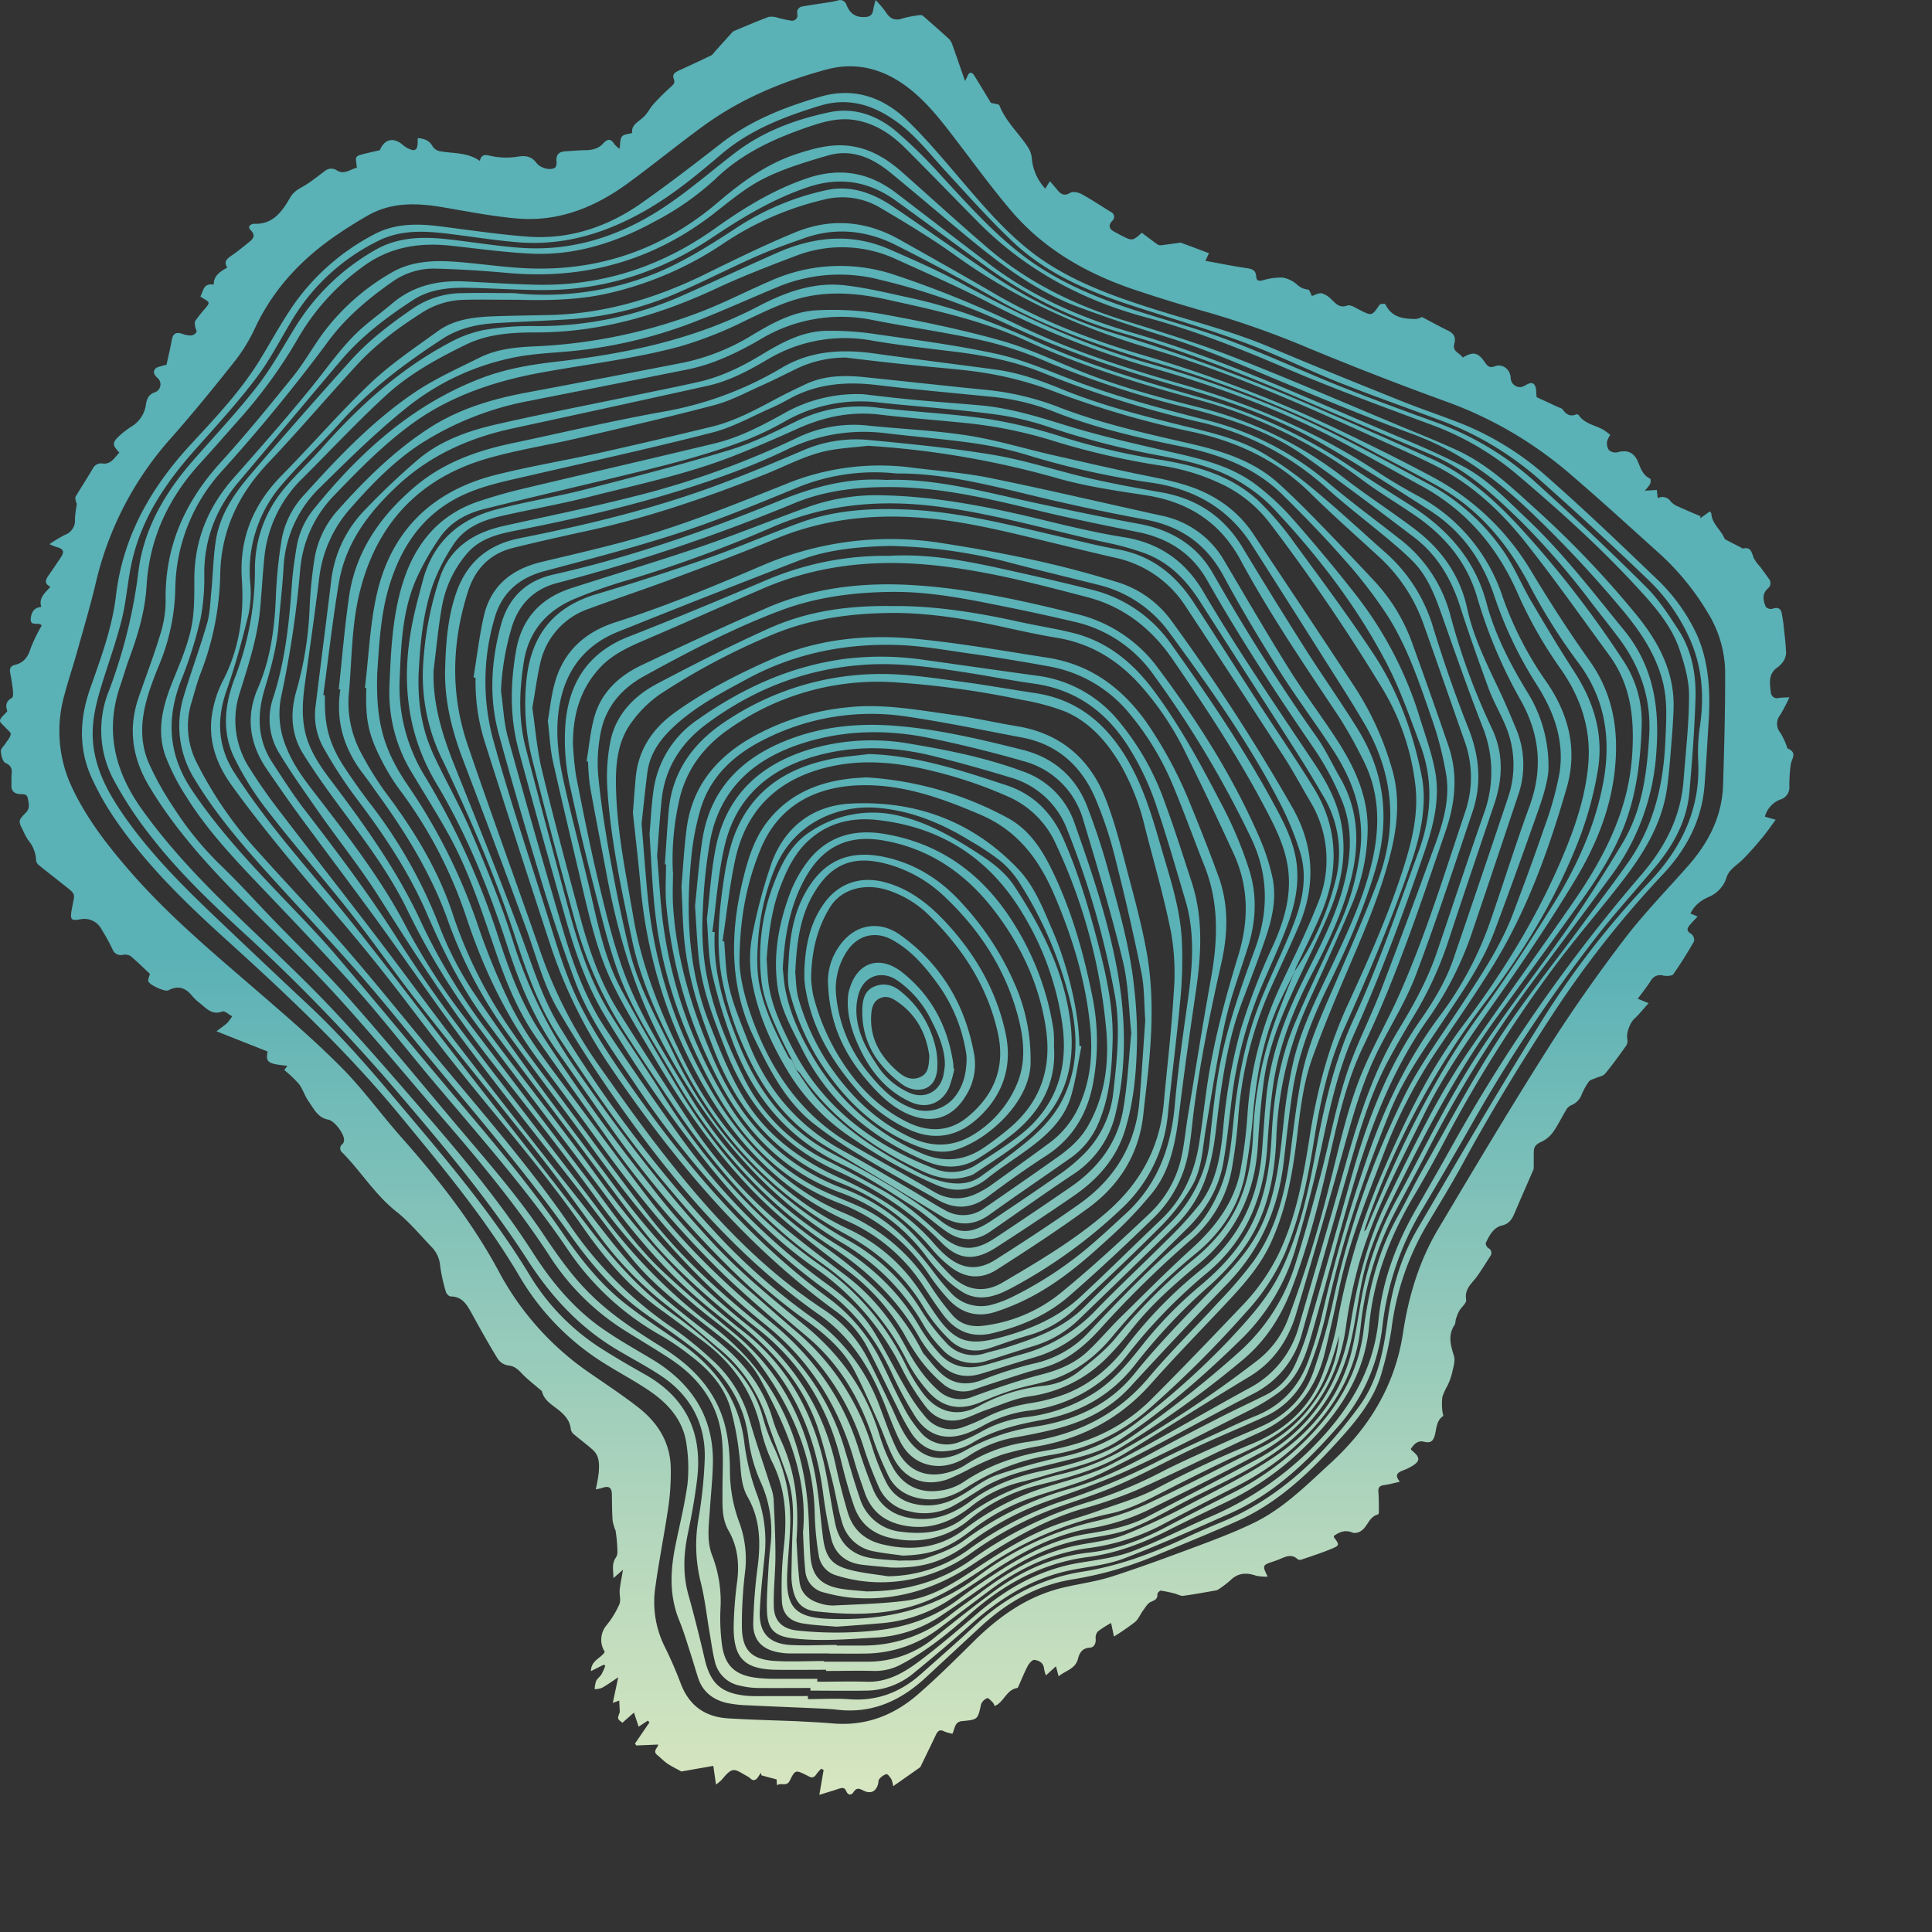<svg xmlns="http://www.w3.org/2000/svg" xmlns:xlink="http://www.w3.org/1999/xlink" viewBox="0 0 580 580" preserveAspectRatio="xMaxYMax meet">
    <rect x="0" y="0" width="580" height="580" fill="#333333" stroke="none"/>
    <defs>
        <style>.cls-1{fill:url(#Dégradé_sans_nom_325);}.cls-2{fill:url(#Dégradé_sans_nom_325-2);}.cls-3{fill:url(#Dégradé_sans_nom_325-3);}.cls-4{fill:url(#Dégradé_sans_nom_325-4);}.cls-5{fill:url(#Dégradé_sans_nom_325-5);}.cls-6{fill:url(#Dégradé_sans_nom_325-6);}.cls-7{fill:url(#Dégradé_sans_nom_325-7);}.cls-8{fill:url(#Dégradé_sans_nom_325-8);}.cls-9{fill:url(#Dégradé_sans_nom_325-9);}.cls-10{fill:url(#Dégradé_sans_nom_325-10);}.cls-11{fill:url(#Dégradé_sans_nom_325-11);}.cls-12{fill:url(#Dégradé_sans_nom_325-12);}.cls-13{fill:url(#Dégradé_sans_nom_325-13);}.cls-14{fill:url(#Dégradé_sans_nom_325-14);}.cls-15{fill:url(#Dégradé_sans_nom_325-15);}.cls-16{fill:url(#Dégradé_sans_nom_325-16);}.cls-17{fill:url(#Dégradé_sans_nom_325-17);}.cls-18{fill:url(#Dégradé_sans_nom_325-18);}.cls-19{fill:url(#Dégradé_sans_nom_325-19);}.cls-20{fill:url(#Dégradé_sans_nom_325-20);}.cls-21{fill:url(#Dégradé_sans_nom_325-21);}.cls-22{fill:url(#Dégradé_sans_nom_325-22);}.cls-23{fill:url(#Dégradé_sans_nom_325-23);}.cls-24{fill:url(#Dégradé_sans_nom_325-24);}.cls-25{fill:url(#Dégradé_sans_nom_325-25);}.cls-26{fill:url(#Dégradé_sans_nom_325-26);}.cls-27{fill:url(#Dégradé_sans_nom_325-27);}.cls-28{fill:url(#Dégradé_sans_nom_325-28);}.cls-29{fill:url(#Dégradé_sans_nom_325-29);}.cls-30{fill:url(#Dégradé_sans_nom_325-30);}.cls-31{fill:url(#Dégradé_sans_nom_325-31);}.cls-32{fill:url(#Dégradé_sans_nom_325-32);}.cls-33{fill:url(#Dégradé_sans_nom_325-33);}.cls-34{fill:url(#Dégradé_sans_nom_325-34);}.cls-35{fill:url(#Dégradé_sans_nom_325-35);}.cls-36{fill:url(#Dégradé_sans_nom_325-36);}.cls-37{fill:url(#Dégradé_sans_nom_325-37);}.cls-38{fill:url(#Dégradé_sans_nom_325-38);}.cls-39{fill:url(#Dégradé_sans_nom_325-39);}.cls-40{fill:url(#Dégradé_sans_nom_325-40);}.cls-41{fill:url(#Dégradé_sans_nom_325-41);}</style>
        <linearGradient id="Dégradé_sans_nom_325" x1="269.21" y1="-22.23" x2="269.21" y2="618.74" gradientUnits="userSpaceOnUse">
            <stop offset="0.48" stop-color="#5ab1b6" />
            <stop offset="0.56" stop-color="#74bcb8" />
            <stop offset="0.77" stop-color="#b9d9bd" />
            <stop offset="0.92" stop-color="#e4ecc1" />
            <stop offset="1" stop-color="#f5f3c2" />
        </linearGradient>
        <linearGradient id="Dégradé_sans_nom_325-2" x1="268.88" y1="-22.23" x2="268.88" y2="618.74" xlink:href="#Dégradé_sans_nom_325" />
        <linearGradient id="Dégradé_sans_nom_325-3" x1="269.75" y1="-22.23" x2="269.75" y2="618.74" xlink:href="#Dégradé_sans_nom_325" />
        <linearGradient id="Dégradé_sans_nom_325-4" x1="271.15" y1="-22.23" x2="271.15" y2="618.74" xlink:href="#Dégradé_sans_nom_325" />
        <linearGradient id="Dégradé_sans_nom_325-5" x1="272.95" y1="-22.23" x2="272.95" y2="618.74" xlink:href="#Dégradé_sans_nom_325" />
        <linearGradient id="Dégradé_sans_nom_325-6" x1="273.38" y1="-22.23" x2="273.38" y2="618.74" xlink:href="#Dégradé_sans_nom_325" />
        <linearGradient id="Dégradé_sans_nom_325-7" x1="274.24" y1="-22.23" x2="274.24" y2="618.74" xlink:href="#Dégradé_sans_nom_325" />
        <linearGradient id="Dégradé_sans_nom_325-8" x1="273.48" y1="-22.23" x2="273.48" y2="618.74" xlink:href="#Dégradé_sans_nom_325" />
        <linearGradient id="Dégradé_sans_nom_325-9" x1="272.9" y1="-22.23" x2="272.9" y2="618.74" xlink:href="#Dégradé_sans_nom_325" />
        <linearGradient id="Dégradé_sans_nom_325-10" x1="272.59" y1="-22.23" x2="272.59" y2="618.74" xlink:href="#Dégradé_sans_nom_325" />
        <linearGradient id="Dégradé_sans_nom_325-11" x1="272.56" y1="-22.23" x2="272.56" y2="618.74" xlink:href="#Dégradé_sans_nom_325" />
        <linearGradient id="Dégradé_sans_nom_325-12" x1="272.75" y1="-22.23" x2="272.75" y2="618.74" xlink:href="#Dégradé_sans_nom_325" />
        <linearGradient id="Dégradé_sans_nom_325-13" x1="273.11" y1="-22.23" x2="273.11" y2="618.74" xlink:href="#Dégradé_sans_nom_325" />
        <linearGradient id="Dégradé_sans_nom_325-14" x1="274.13" y1="-22.23" x2="274.13" y2="618.74" xlink:href="#Dégradé_sans_nom_325" />
        <linearGradient id="Dégradé_sans_nom_325-15" x1="274.81" y1="-22.23" x2="274.81" y2="618.74" xlink:href="#Dégradé_sans_nom_325" />
        <linearGradient id="Dégradé_sans_nom_325-16" x1="273.18" y1="-22.23" x2="273.18" y2="618.74" xlink:href="#Dégradé_sans_nom_325" />
        <linearGradient id="Dégradé_sans_nom_325-17" x1="274.47" y1="-22.23" x2="274.47" y2="618.74" xlink:href="#Dégradé_sans_nom_325" />
        <linearGradient id="Dégradé_sans_nom_325-18" x1="276.33" y1="-22.23" x2="276.33" y2="618.74" xlink:href="#Dégradé_sans_nom_325" />
        <linearGradient id="Dégradé_sans_nom_325-19" x1="277.51" y1="-22.23" x2="277.51" y2="618.74" xlink:href="#Dégradé_sans_nom_325" />
        <linearGradient id="Dégradé_sans_nom_325-20" x1="278.46" y1="-22.23" x2="278.46" y2="618.74" xlink:href="#Dégradé_sans_nom_325" />
        <linearGradient id="Dégradé_sans_nom_325-21" x1="279.02" y1="-22.23" x2="279.02" y2="618.74" xlink:href="#Dégradé_sans_nom_325" />
        <linearGradient id="Dégradé_sans_nom_325-22" x1="278.94" y1="-22.23" x2="278.94" y2="618.74" xlink:href="#Dégradé_sans_nom_325" />
        <linearGradient id="Dégradé_sans_nom_325-23" x1="279.52" y1="-22.23" x2="279.52" y2="618.74" xlink:href="#Dégradé_sans_nom_325" />
        <linearGradient id="Dégradé_sans_nom_325-24" x1="279.33" y1="-22.23" x2="279.33" y2="618.74" xlink:href="#Dégradé_sans_nom_325" />
        <linearGradient id="Dégradé_sans_nom_325-25" x1="279.5" y1="-22.23" x2="279.5" y2="618.74" xlink:href="#Dégradé_sans_nom_325" />
        <linearGradient id="Dégradé_sans_nom_325-26" x1="279.07" y1="-22.23" x2="279.07" y2="618.74" xlink:href="#Dégradé_sans_nom_325" />
        <linearGradient id="Dégradé_sans_nom_325-27" x1="277.64" y1="-22.23" x2="277.64" y2="618.74" xlink:href="#Dégradé_sans_nom_325" />
        <linearGradient id="Dégradé_sans_nom_325-28" x1="277.25" y1="-22.23" x2="277.25" y2="618.74" xlink:href="#Dégradé_sans_nom_325" />
        <linearGradient id="Dégradé_sans_nom_325-29" x1="275.13" y1="-22.23" x2="275.13" y2="618.74" xlink:href="#Dégradé_sans_nom_325" />
        <linearGradient id="Dégradé_sans_nom_325-30" x1="275" y1="-22.23" x2="275" y2="618.74" xlink:href="#Dégradé_sans_nom_325" />
        <linearGradient id="Dégradé_sans_nom_325-31" x1="274.8" y1="-22.23" x2="274.8" y2="618.74" xlink:href="#Dégradé_sans_nom_325" />
        <linearGradient id="Dégradé_sans_nom_325-32" x1="274.89" y1="-22.23" x2="274.89" y2="618.74" xlink:href="#Dégradé_sans_nom_325" />
        <linearGradient id="Dégradé_sans_nom_325-33" x1="274.83" y1="-22.23" x2="274.83" y2="618.74" xlink:href="#Dégradé_sans_nom_325" />
        <linearGradient id="Dégradé_sans_nom_325-34" x1="274.91" y1="-22.23" x2="274.91" y2="618.74" xlink:href="#Dégradé_sans_nom_325" />
        <linearGradient id="Dégradé_sans_nom_325-35" x1="274.91" y1="-22.23" x2="274.91" y2="618.74" xlink:href="#Dégradé_sans_nom_325" />
        <linearGradient id="Dégradé_sans_nom_325-36" x1="274.71" y1="-22.23" x2="274.71" y2="618.74" xlink:href="#Dégradé_sans_nom_325" />
        <linearGradient id="Dégradé_sans_nom_325-37" x1="272.97" y1="-22.23" x2="272.97" y2="618.74" xlink:href="#Dégradé_sans_nom_325" />
        <linearGradient id="Dégradé_sans_nom_325-38" x1="272" y1="-22.23" x2="272" y2="618.74" xlink:href="#Dégradé_sans_nom_325" />
        <linearGradient id="Dégradé_sans_nom_325-39" x1="270.63" y1="-22.23" x2="270.63" y2="618.74" xlink:href="#Dégradé_sans_nom_325" />
        <linearGradient id="Dégradé_sans_nom_325-40" x1="270.51" y1="-22.23" x2="270.51" y2="618.7" xlink:href="#Dégradé_sans_nom_325" />
        <linearGradient id="Dégradé_sans_nom_325-41" x1="270.18" y1="-22.23" x2="270.18" y2="618.74" xlink:href="#Dégradé_sans_nom_325" />
    </defs>
    <title>Fichier 1</title>
    <g id="Calque_2" data-name="Calque 2">
        <g id="Calque_1-2" data-name="Calque 1">
            <path class="cls-1" d="M537.2,209.33a54.43,54.43,0,0,1-2.72,5.23,4.23,4.23,0,0,0,0,5.43,22.06,22.06,0,0,1,1.78,3.67c.17.37.23,1,.5,1.09,2.82,1.18,1.17,2.94.84,4.71a44.55,44.55,0,0,0-.42,6.72,3.76,3.76,0,0,1-2.74,3.85,7.58,7.58,0,0,0-4.6,5.13l3.23.94c-1.47,2-2.67,3.72-4,5.35-1.92,2.29-3.86,4.58-6,6.68-1.72,1.7-4,2.86-4.79,5.38a8.46,8.46,0,0,1-1.53,2.89,9.39,9.39,0,0,1-3.15,2.59c-2.62,1.09-4.79,2.52-6.12,5.26l2.17.89c-.77.82-1.44,1.51-2.07,2.23-.95,1.07-1.66,2,.23,3.05a2.35,2.35,0,0,1,.75,2.18c-1.93,3.37-4,6.69-6.2,9.84-.42.59-2,.62-3,.45a3.21,3.21,0,0,0-3.79,1.55c-1.12,1.78-2.46,3.42-3.9,5.39l3.25,1.33c-1.52,1.68-2.79,3.31-4.3,4.7-1.26,1.16-2.46,4.28-2.1,6a2.83,2.83,0,0,1-.29,2c-2.06,2.9-4.14,5.79-6.41,8.51-.62.74-1.94.88-2.92,1.33-.67.3-1.54.49-1.92,1a20.86,20.86,0,0,0-2.1,3.75,5.54,5.54,0,0,1-3.31,3.4,3.5,3.5,0,0,0-1.51,1.55c-1.34,2.22-2.46,4.6-4,6.7a8.8,8.8,0,0,1-3.4,2.71c-1.27.59-2.12,1.26-2.18,2.64-.08,1.77,0,3.54-.05,5.32a2.75,2.75,0,0,1-.34.94c-1.79,4.13-3.61,8.24-5.36,12.38-.77,1.81-1.57,3.28-3.82,3.81-2.59.61-3.8,3-4.86,5.23-.16.34.31,1.26.74,1.56a1.58,1.58,0,0,1,.6,2.42c-1.27,2-2.53,4-3.92,6-1.54,2.15-3.89,3.76-3.32,7.08.17,1-1.4,2.18-2.07,3.35a13.19,13.19,0,0,0-1,2.45c-.19.57-.09,1.29-.4,1.75-2.07,3.09-1.2,6.08-.2,9.3.46,1.5-.19,3.39-.54,5.07a20.85,20.85,0,0,1-1.32,3.73,19.92,19.92,0,0,0-1.61,3.5,18.1,18.1,0,0,0,0,4.21c0,.54.4,1.43.2,1.57-1.95,1.35-1.93,3.53-2.4,5.48s-1.24,2.74-3.3,2.22c-1.9-.48-3,.71-4,2.2a3.91,3.91,0,0,0,.43.5c2.57,2.1,2.48,3.21-.46,4.86a15.24,15.24,0,0,1-2,.94c-1.63.62-3.1,1.28-1.23,3.5-1.75.4-3.19.81-4.66,1s-1.89.73-1.78,2.15c.16,2,.12,4,.14,6,0,.24-.13.66-.27.69-2.67.63-3.07,3.58-5,4.87a3.27,3.27,0,0,1-2.52.62c-2.22-1-4-.28-5.71.94,0,.15-.05.32,0,.4,1.73,2.32,1.78,2.44-.86,3.53-2.89,1.2-5.87,2.15-8.83,3.17a1.4,1.4,0,0,1-1.17-.08c-1.85-1.74-3.67-.79-5.52,0-.63.26-1.28.48-1.93.7-3.16,1.06-3.22,1.18-1.58,4.5a14.48,14.48,0,0,1-3.41-.25c-2.87-1-5.43-.94-7.75,1.33a31.14,31.14,0,0,1-3.62,2.76,2.27,2.27,0,0,1-.93.34c-3.21.55-6.4,1.16-9.63,1.58-.8.1-1.69-.46-2.54-.67a40.32,40.32,0,0,0-4.22-.89c-.28,0-1,.7-1,1,.11,1.51-.72,1.85-1.94,2.37-.95.4-1.61,1.58-2.29,2.49-.87,1.16-1.42,2.65-2.48,3.56a74.62,74.62,0,0,1-6.33,4.37l-.86-4.07a32.4,32.4,0,0,0-3.93,2.5,2.8,2.8,0,0,0-.71,2.15c.17,1.52-.53,2.74-1.77,2.77-2.3.07-3.14,1.78-3.5,3.22-.78,3.18-3.61,3.56-5.84,5.36l-.81-3-3,2.74a10.87,10.87,0,0,1-.57-2c-.13-1.83-1.55-2.47-2.9-2.66-.58-.08-1.56,1-2,1.82-1,1.91-1.81,3.95-2.7,5.93-.11.25-.24.65-.42.68-3,.48-3.83,3.53-6,5-.22.14-.46.25-.79.43a4.3,4.3,0,0,0-.59-1.1c-.52-.5-1.35-1.41-1.66-1.27a3.3,3.3,0,0,0-1.84,1.82c-1,4.56-.91,4.63-5.7,5.07-2.26.21-2.13,2.16-2.9,3.78a10.82,10.82,0,0,1-2.43-.67c-1.36-.74-2-.13-2.53,1-1.47,3.11-3,6.2-4.49,9.3a1.31,1.31,0,0,1-.34.51c-2.57,1.82-5.15,3.62-8,5.62a8.06,8.06,0,0,0-.54-2.09c-.38-.63-1.1-1.61-1.52-1.53a4.55,4.55,0,0,0-2.1,1.47c-.29.29-.24.9-.35,1.37-.57,2.38-2.23,3.21-4.47,2.07-1.16-.59-2-.93-2.91.45-.63,1-1.64,1.08-2.19-.23s-1.37-1-2.36-.71c-1.72.58-3.47,1.09-5.73,1.8l1.29-7.48-.73-.36a13.08,13.08,0,0,0-1.4,1.58c-.63,1-1.34,1.32-2.38.67a6.09,6.09,0,0,0-.55-.27c-3.35-1.65-3.47-1.71-5.08,1.55-1,2-2.55.51-3.87,1.43l-.12-1.76-4.52-1.21-.21-.76c-.29.45-.56.9-.87,1.33-.69,1-1.48,1.15-2.38.25a2.23,2.23,0,0,0-.49-.37c-4.24-2.33-4.51-3.39-8,.88a14.42,14.42,0,0,1-1.71,1.42l-.81-5.6-9.59,1.68c-1.67-.93-3-1.55-4.19-2.37s-2-1.73-3-2.53c-1.61-1.25.22-2.26.23-3.18L191,524l-.37-.58,4.34-6.34-.49-.53-2.76,1.81-1.4-4.24-3.46,3.06c-1.57-1.17-1.57-1.17-.79-3.18l-.17-3.49-1.94.72,1.64-7.69c-1.93,1.27-3.35,2.31-4.88,3.16a7,7,0,0,1-2.2.41,9,9,0,0,1,.43-2.44c.37-.78,1.19-1.32,1.65-2.07a20.06,20.06,0,0,0,1.13-2.56l-.48-.29-3.84,1.94c0-3.24,3-3.82,4.15-5.78a6.77,6.77,0,0,1,.58-8.06,27.8,27.8,0,0,0,3.79-6.22c.52-1.2,0-2.81.1-4.22.19-1.88.59-3.74,1-6.17l-2.87,2.52c0-2.25-.59-4.2.66-6.06a3.08,3.08,0,0,0,.54-1.66,45.71,45.71,0,0,0-.56-6.54,13.87,13.87,0,0,1-.89-3c-.18-2.59-.17-5.19-.22-7.79,0-2.16-.91-2.76-3-2a18.46,18.46,0,0,1-1.85.41,45.89,45.89,0,0,0,.9-5c.17-2.43.29-5-1.74-6.83-1.85-1.68-3.89-3.14-5.78-4.76a2.59,2.59,0,0,1-.87-1.53c-.23-2.39-1.64-4-3.33-5.44-2-1.7-4.52-2.87-5.28-5.72-.1-.39-.65-.67-1-1-1.68-1.47-3.48-2.82-5-4.43-1.2-1.26-2.24-2.32-4.19-2.49a4.7,4.7,0,0,1-3.13-2c-2.78-4.53-5.36-9.18-7.92-13.83-1.4-2.54-2.8-4.87-6.21-4.89-.5,0-1.29-.82-1.44-1.4a52.22,52.22,0,0,1-1.72-7.8,9,9,0,0,0-2.42-5.5c-3.51-3.64-6.76-7.63-10.69-10.74-6.39-5.05-10.59-12-16.18-17.68a1.61,1.61,0,0,1,0-2.65,1.76,1.76,0,0,0,.44-1.1c.14-1.89-2.86-5.87-4.74-6.21-3.19-.58-4.36-3.33-5.94-5.55-1.14-1.6-1.69-3.63-2.88-5.18a36.84,36.84,0,0,0-4.37-4.15l.92-1.29c-5.88-.55-6.57-1.07-5.93-4.28L65,309.6c1.43-1.1,2.39-1.73,3.22-2.51a13.87,13.87,0,0,0,1.48-2c-1-.51-2.24-1.69-2.94-1.43-3.18,1.19-4.84-1-6.82-2.56a13.28,13.28,0,0,1-2.24-2.1c-2-2.5-4.23-3.25-7.17-1.69-1,.52-5.7-1.63-6-2.73-.16-.59.27-1.34.48-2.2-1.83-1.72-3.76-3.65-5.85-5.39a3.34,3.34,0,0,0-2.29-.33A2.62,2.62,0,0,1,33.79,285c-1.06-2.21-2.29-4.35-3.56-6.46A5.87,5.87,0,0,0,24,276c-2.54.46-2.95.06-2.54-2.48.95-5.88,1.93-4.46-3.27-8.62-2.21-1.77-4.47-3.49-6.65-5.29a2.09,2.09,0,0,1-.71-1.41,10,10,0,0,0-2.38-6A19.38,19.38,0,0,1,7,249.5c-1.56-3.08-1.59-3.11.79-5.56,1.28-1.32.84-2.76.57-4.24s-1.46-1.22-2.42-1.3c-1.74-.15-2.61-1-2.51-2.79.06-1-.07-2.06.05-3.08.2-1.65-.09-2.69-1.87-3.51-.84-.39-1.27-2.25-1.36-3.48-.05-.75.9-1.57,1.4-2.36s1.44-1.79,1.57-2.76c.08-.59-1-1.32-1.58-2S-.09,216.91,0,216.3c.14-.86,1.18-1.58,2.2-2.8-.37-1.06-.83-2.79,1.38-4,.4-.21.37-1.52.29-2.3-.19-1.77-.49-3.52-.82-5.27-.24-1.23.15-2,1.37-2.31,2.71-.62,4-2.4,4.78-5a49.08,49.08,0,0,1,3.3-6.8c-.61-1.3-3.54.55-3.26-2.18.19-1.87,1-3.26,3.16-3.42-.88-2.81,1.17-4.22,2.74-6.08-1.93-.9-1.51-2.1-.54-3.43,1.16-1.61,2.22-3.29,3.36-4.91,1.55-2.21,1.28-3-1.27-3.67a18,18,0,0,1-1.83-.77,38.8,38.8,0,0,1,4.63-2.79,4.57,4.57,0,0,0,3-4.81,39.3,39.3,0,0,1,.56-4.34c0-.35-.26-.72-.32-1.09s-.22-1,0-1.29c1.67-2.79,3.44-5.51,5.1-8.31a2.73,2.73,0,0,1,3-1.57c2.53.28,3.58-1.83,5-3.28-2.19-2.35-2.21-3,.13-5.16a27.8,27.8,0,0,1,3.59-2.72,9.12,9.12,0,0,0,4.25-6.48c.25-1.79.81-3.17,2.84-3.8a2.54,2.54,0,0,0,.91-4c-.94-.84-1.86-1.8-1-2.93.51-.68,1.78-.79,2.72-1.14a2.87,2.87,0,0,1,.7-.09c.55-2.53,1.16-5,1.58-7.41.36-2.1,1.39-2.58,3.29-1.89a6.61,6.61,0,0,0,2.61.44,2.29,2.29,0,0,0,1.53-1c.19-.3-.3-1-.36-1.48s-.28-1.44,0-1.88a42.67,42.67,0,0,1,2.93-3.69c1.51-1.83,1.51-1.86-.61-3.12-.23-.14-.45-.29-.79-.51.92-1.66.89-4.13,4-3.56,0-2.74,1.94-3.91,4.07-5.13-1.19-1.83,0-2.7,1.36-3.65,1.81-1.23,3.49-2.65,5.2-4,1.28-1,2-2.06.5-3.55-.89-.89-.48-1.6.67-1.91a.67.67,0,0,1,.2-.06c5.75.38,8.58-3.73,10.93-7.8,1.2-2.09,2.84-2.73,4.57-3.77,2-1.23,3.87-2.78,5.8-4.19a3,3,0,0,1,3.76-.2c2.19,1.37,4-.48,5.92-.81-.34-3.59-1-3.41,2.92-4.38,1.32-.33,2.66-.61,4-.93,1.33-3.35,4.08-4,6.92-1.55a6.7,6.7,0,0,0,1.17.83c2.47,1.32,3.29.81,3.25-2,0-.26,0-.53.06-.91,2,.18,3.53.75,4.52,2.65a3.53,3.53,0,0,0,2.34,1.34c3.92.67,8.06.29,11.71,2.85.67-2.28,1.88-1.79,3.63-1.42a21.7,21.7,0,0,0,7.86.15c2.43-.41,4.12,0,5.57,1.93,1.16,1.51,4,2.28,5.49,1.42.38-.22.59-1.15.52-1.7-.27-2.07.55-3.12,2.63-3.24s3.95-.32,5.92-.34,4-.39,5.41-2c1.23-1.36,2.28-1.61,3.37.15A8.47,8.47,0,0,0,186,44.68c.23-1.48.09-2.82.68-3.63s1.84-.72,3.13-1.15c-.4-2.33,1.75-3.27,3.34-4.72,1.26-1.16,2-2.82,3.2-4.11,1.6-1.76,3.31-3.43,5.06-5,.76-.7,1.33-1.21.86-2.39-.58-1.46.49-2,1.64-2.56q4.81-2.19,9.58-4.48c.46-.22.77-.76,1.13-1.17,1.75-1.94,3.49-3.89,5.25-5.82a1.93,1.93,0,0,1,.69-.43c3.39-1.4,6.75-2.88,10.19-4.14a5.87,5.87,0,0,1,2.79.26,37.87,37.87,0,0,0,3.89.85,1.62,1.62,0,0,0,1.92-2A1.81,1.81,0,0,1,241,1.93c1.4-.29,2.82-.47,4.23-.7,2.06-.34,4.15-.55,6.17-1.05a2,2,0,0,1,2.73,1.33c.93,2.24,2.39,3.64,5.07,3.61,1.92,0,2.7-.46,3-2.45.09-.65.31-1.29.66-2.67a32.52,32.52,0,0,1,3,3.53c1.24,2,2.68,2.84,5.09,2a32.76,32.76,0,0,1,5.29-1,1.27,1.27,0,0,1,.92.29c2.6,2.27,5.21,4.55,7.75,6.89a4.35,4.35,0,0,1,1,1.73c1.24,3.46,2.43,6.94,3.8,10.89.39-.78.56-1.08.69-1.4.63-1.51,1.4-1.34,2.15-.13,1.41,2.26,2.78,4.55,4.17,6.83l.74,1.24c1.21.34,2.42.36,2.58.78,1.91,4.91,5.89,8.36,8.64,12.67a7.31,7.31,0,0,1,1.06,3,15.23,15.23,0,0,0,4.06,9.31l1.38-2.24c.76.89,1.39,1.61,2,2.34,1.1,1.31,2.08,2.41,4.11,1.15.78-.48,2.45-.14,3.41.39,3,1.64,5.84,3.54,8.75,5.34a1.59,1.59,0,0,1,.41,2.73c-1.37,1.58-.68,2.55.86,3.34.79.41,1.56.85,2.35,1.25,2.81,1.41,3.06,1.37,5.7-1.05,1.45,1.09,3,2.24,4.51,3.36a1.8,1.8,0,0,0,1.1.4c1.77-.19,3.53-.46,5.3-.7.27,0,.57-.16.8-.08,2.79,1,5.57,2.07,8.47,3.16l-1.08,2.28c4.21.76,8.3,1.61,12.43,2.2,1.65.24,2.73.66,2.82,2.5.07,1.33.79,1.42,2,1.14a19.06,19.06,0,0,1,5.88-.82,8.86,8.86,0,0,1,4.35,2.08,5.64,5.64,0,0,0,3.32,1.53c.47,0,.85,1.36,1.17,1.92.87-.25,2-1,3.06-.77a7,7,0,0,1,3,2c1.31,1.2,2.29,2.46,4.54,1.65,1-.35,2.52.7,3.72,1.3,3.69,1.85,3.65,1.87,6-1.54.21-.3,1-.26,1.46-.3.13,0,.33.25.42.42,1.92,3.78,5.44,4.13,9.05,4.15a4.74,4.74,0,0,0,1.78-.6c2.69,1.4,5.13,2.77,7.66,4,1.82.86,2.64,2,2.06,4.07-.68,2.4,1.75,2.71,2.53,4.12,3.16-1.9,4.61-1.59,6.73,1.52.8,1.17,1.42,1.64,2.95,1.08,2.43-.89,4.75,1.1,4.73,3.74a2.84,2.84,0,0,0,3.12,2.51,4.78,4.78,0,0,0,1.14-.45c1-.52,2.23-1.38,3,0,.49.84.34,2.05.52,3.48l6.36,2.94c.49.23,1.15.36,1.44.75,1.06,1.44,2.23,2.28,4.08,1.48a.81.81,0,0,1,.75.21c1.85,2.82,5.28,3,7.79,4.66.56.38,1.08.81,1.7,1.29a6.46,6.46,0,0,0-1,2.06,3.64,3.64,0,0,0,.58,2.49,2.91,2.91,0,0,0,2.43.7c3.06-.86,5.07-.07,6.31,2.87.82,2,1.46,4,3.62,5,.23.11.23,1.15,0,1.62a11.52,11.52,0,0,1-1.6,2l3.62-.2.27,2.45a3,3,0,0,1,3.91,1,5.88,5.88,0,0,0,2.16,1.49c2.24,1,4.53,2,6.8,2.95l-.13.62,2.91-2.08c.24.33.44.48.45.64.16,3.06,2.82,4.8,3.9,7.38.19.46.94.71,1.46,1,1.18.63,2.38,1.22,3.56,1.84.18.09.37.34.5.31,2.49-.67,2.67,1.19,3.29,2.8a12.77,12.77,0,0,0,1.92,2.62c.89,1.21,1.78,2.41,2.63,3.64a2,2,0,0,1-.33,2.93c-1.81,1.64-1.34,3.62-.59,5.48a2.14,2.14,0,0,0,2,.59c1.81-.65,2.59,0,2.87,1.73.19,1.15.38,2.29.5,3.45.28,2.69.63,5.38.73,8.08a5.15,5.15,0,0,1-.94,2.68,7.62,7.62,0,0,1-1.91,1.84c-2.6,2-2,4.75-1.73,7.35a1.87,1.87,0,0,0,2.4,1.64C534.92,209.4,535.72,209.41,537.2,209.33Zm-298,307.39c2.79.17,6.83.32,10.85.67,9.87.85,18.37-2.45,25.65-8.84,5.75-5,11.2-10.43,16.64-15.81,7.72-7.63,16.32-13.71,27.08-16.19,4.79-1.11,9.72-1.77,14.38-3.27,8.58-2.76,17-5.89,25.48-9.05,5.82-2.18,11.66-4.39,17.23-7.11,8.78-4.27,15.61-11.17,22.74-17.7C411,428.7,418.8,416,421.2,400.13c1.67-11,4.85-21.63,10.6-31.25,10.72-18,21.4-35.95,32.58-53.61,7.16-11.31,14.88-22.32,23-33,5.89-7.77,12.75-14.81,19.23-22.14,6.21-7,10.38-14.95,10.67-24.49.34-11.07.65-22.15.62-33.22a34.48,34.48,0,0,0-4.93-18,78,78,0,0,0-14.21-17.71c-9.24-8.33-18.43-16.74-27.88-24.82A118.54,118.54,0,0,0,434,120.5q-20.5-7.46-40.68-15.79A272.42,272.42,0,0,0,363.43,94q-11.32-3.18-22.49-6.9c-14.5-4.84-27.52-12.18-37.53-24-5.69-6.72-10.9-13.86-16.25-20.86-4.45-5.82-8.87-11.64-14.79-16.11-7.25-5.46-15.29-7.63-24.15-5.29C235,24.4,222.44,29.62,211.3,37.71c-7.74,5.62-15.14,11.71-22.87,17.35-9.82,7.16-20.73,11.58-33.09,10.54-7.47-.63-14.88-2.1-22.29-3.36-7.85-1.34-15.54-1.64-22.74,2.52-2.72,1.57-5.41,3.21-8,4.95C91.29,77,82.41,86.14,76.69,98.2a50.35,50.35,0,0,1-5.77,9.67c-6.31,8-12.75,15.89-19.47,23.53a98.62,98.62,0,0,0-22.59,43.17c-1.67,7.11-3.77,14.12-5.73,21.15-1.22,4.34-2.66,8.62-3.82,13a39.65,39.65,0,0,0,2.46,28c4.51,9.47,10.94,17.64,17.8,25.47C51.1,275.34,64.51,286.5,77.7,297.91c8.53,7.38,17.1,14.75,25,22.75,6.47,6.54,11.87,14.12,18,21,11,12.44,21.22,25.43,29.07,40.1a86.08,86.08,0,0,0,27.58,30.64c4.78,3.3,9.64,6.51,14.22,10.08,6,4.67,9.77,10.73,9.8,18.57a73.93,73.93,0,0,1-.65,10.83c-1.2,8.25-2.85,16.43-4,24.69a30.13,30.13,0,0,0,2.74,17.6,119.33,119.33,0,0,1,4.84,11.08c2.5,6.75,7.33,10.22,14.38,10.62C225.14,516.27,231.56,516.43,239.23,516.72Z" />
            <path class="cls-2" d="M513,215.74c-.42,6.69-.77,13.38-1.29,20.06-.81,10.4-5.41,19.12-12.43,26.61a304,304,0,0,0-32.45,41c-9.84,15-19.17,30.24-27.74,46-3.27,6-6.86,11.82-10.36,17.7a81.18,81.18,0,0,0-11,31.92,96.81,96.81,0,0,1-2.69,12.17c-2,7.92-6.89,14.21-12.21,20.15-9.08,10.14-18.73,19.64-31.4,25.29-8,3.59-16.23,6.89-24.36,10.29a109,109,0,0,1-24.95,7.19c-10.74,1.71-19.77,6.89-27.68,14.19q-8.21,7.58-16.4,15.18c-7.51,7-16.07,11-26.61,9.79-1.9-.23-3.82-.31-5.73-.4-7-.32-14.07-.58-21.1-.93a36.2,36.2,0,0,1-6.5-.73c-4.11-1-7.16-3.34-8.52-7.51-.7-2.14-1.31-4.32-2-6.46-1.19-3.63-2.24-7.32-3.69-10.85-3-7.37-2.66-14.83-1.13-22.39,1.25-6.16,2.79-12.28,3.63-18.5a47.35,47.35,0,0,0-.23-11.44c-.83-7.44-5.39-12.59-11.28-16.59-4.24-2.87-8.79-5.27-13.14-8a76,76,0,0,1-25.65-26.09c-10.2-17.36-23-32.71-35.75-48.2-15.82-19.27-33.85-36.27-52.26-52.94-12.28-11.12-24.21-22.62-33.59-36.41a81.62,81.62,0,0,1-7.27-13C23.54,224.25,24,215.55,27,206.9c3.2-9.16,6.66-18.28,7.8-28,2.12-18,10.61-32.69,22.66-45.69,7.4-8,14.87-15.89,20.59-25.23,3.25-5.31,6.22-10.79,9.71-15.93a67.73,67.73,0,0,1,24.52-21.67c6.49-3.48,13.4-3.27,20.42-2.36,8.47,1.09,16.93,2.34,25.44,3,12.71,1,24.23-2.86,34.53-10.11,8.1-5.7,15.94-11.75,23.76-17.83,9-7,19.31-11,30.06-14.11,10-2.85,18.73.3,25.85,7.16,6.37,6.15,12,13.06,17.81,19.8,7.5,8.74,15.1,17.34,25,23.56,9,5.66,18.81,9.29,28.83,12.53,12.51,4.06,25.33,7.13,37.49,12.3,13.07,5.55,26.23,10.85,39.41,16.14,6.14,2.47,12.45,4.52,18.59,7a87.47,87.47,0,0,1,25.22,15.9c11,9.68,21.55,19.78,32.1,29.9a55.41,55.41,0,0,1,12.64,17.31C512.46,197.46,513.59,205.51,513,215.74ZM242.54,509.17v.91c4.17,0,8.35-.25,12.5.05,8.31.61,15.32-2.12,21.42-7.55,5.47-4.86,11-9.69,16.32-14.67,9.16-8.51,19.78-14.11,32.15-16.07,10.57-1.68,20.47-5.27,30.1-9.77,3.71-1.73,7.47-3.4,11.26-4.95,17.74-7.21,30.85-20,41.88-35.12,5.43-7.45,7.14-16.34,8.34-25.24,1.33-9.88,4-19.3,9.06-27.88C437.53,348.47,449.41,328,461.9,308a259.44,259.44,0,0,1,32.94-42.89c9.65-10.05,15.53-21.72,15-36.07a54.29,54.29,0,0,1,.38-10.23c1.38-8.84,1-17.43-2.41-25.78a56,56,0,0,0-13.34-19.29q-16-15.34-32.56-30a94.78,94.78,0,0,0-30-17.74c-10-3.74-20.16-7.3-30.11-11.26-9.44-3.76-18.56-8.36-28.1-11.84C362,98.53,350,95.12,338.15,91.19,325.61,87,313.6,81.66,303.91,72.45c-7.12-6.77-13.68-14.14-20.33-21.4-4.57-5-8.72-10.37-14.25-14.4-7-5.09-14.53-7.54-23.13-4.92-10.64,3.25-21,7.19-29.61,14.54-6.72,5.7-13.47,11.34-21.09,15.91-12.27,7.37-25.31,11.69-39.74,10.57-7.35-.57-14.65-1.81-22-2.67-6.93-.82-13.84-1-20.29,2.27A62,62,0,0,0,88.34,95c-3.78,6.1-7,12.62-11.29,18.32-5.67,7.51-12.06,14.5-18.34,21.53-9,10.09-16.42,21-19.27,34.52-1.16,5.48-1.53,11.13-2.88,16.55-1.61,6.48-3.89,12.79-5.87,19.17-1.79,5.77-3.3,11.58-2.76,17.71.74,8.5,4.77,15.62,9.5,22.4C45,256,54.22,265.34,63.73,274.42S83,292.72,92.65,301.77c11.78,11,22,23.43,32.34,35.7,12.19,14.43,24.1,29,33.95,45.21a67.57,67.57,0,0,0,20.54,21.49c4.61,3,9.44,5.78,14.26,8.51,12.34,7,17.21,17.67,15.53,31.48-.66,5.42-1.64,10.82-2.76,16.17-1.3,6.2-1.57,12.28.16,18.46,1.79,6.38,3.38,12.82,4.89,19.27,1.71,7.29,4.88,10.21,12.32,11,1.09.11,2.19.13,3.28.13C232.28,509.18,237.41,509.17,242.54,509.17Z" />
            <path class="cls-3" d="M243.28,506.74c-5.33,0-10.67.05-16,0a23.94,23.94,0,0,1-5.07-.68,9.52,9.52,0,0,1-7.6-7.24c-.71-2.84-1.08-5.77-1.58-8.66-.9-5.17-1.44-10.44-2.75-15.5a46.05,46.05,0,0,1-.56-18.9,135.23,135.23,0,0,0,1.86-18.12c.18-10.64-4.55-19-13.45-24.83-4.57-3-9.46-5.48-14.11-8.36-10.68-6.62-18.89-15.71-25.64-26.17-12.46-19.31-27.32-36.74-42.22-54.14a542.11,542.11,0,0,0-44.31-45.28c-9.6-8.87-19-17.94-27-28.37a114.17,114.17,0,0,1-10.94-16.78,31.54,31.54,0,0,1-1.15-26.49,153.94,153.94,0,0,0,8.83-35.93c1.63-12.53,7.83-23.21,16.08-32.69,6.51-7.47,13.35-14.69,19.44-22.5,4.44-5.69,7.94-12.11,11.76-18.26a67.05,67.05,0,0,1,23.56-22.67c6.83-4,14.18-4.18,21.69-3.37,7.2.77,14.37,2,21.59,2.55,16.67,1.34,31.61-3.84,45.14-13.17,6.85-4.72,13.17-10.2,19.78-15.27,8.42-6.46,18.15-10.06,28.39-12.22,7.54-1.58,14.37,1,20.06,5.76a146.85,146.85,0,0,1,13.82,13.66c7.58,8.18,15,16.49,23.88,23.35,10.71,8.28,23,13.22,35.76,17.26,8.9,2.82,17.94,5.25,26.66,8.54,11.22,4.24,22.13,9.32,33.28,13.77,9.76,3.9,19.64,7.5,29.52,11.09a90.28,90.28,0,0,1,29.52,18.15c11.13,10,22,20.34,32.6,30.88,3.79,3.76,6.79,8.4,9.73,12.9,4.18,6.4,5.41,13.75,5.14,21.23-.33,9.15-1,18.3-1.81,27.42-.75,8.62-4.71,15.91-10.16,22.44-6.14,7.35-12.62,14.43-18.44,22a462.87,462.87,0,0,0-36.23,54.42c-5,8.88-10.15,17.67-15.35,26.43a87.56,87.56,0,0,0-12,35.22,54.58,54.58,0,0,1-13.86,30.68c-9.07,10.29-18.91,19.64-31.62,25.33-10.59,4.74-21.22,9.45-32,13.61-4.78,1.84-10.08,2.4-15.17,3.37-12.17,2.3-22.16,8.55-31.2,16.72-5.57,5-11.35,9.86-17.17,14.62a22.62,22.62,0,0,1-14.26,5c-5.47.09-10.94,0-16.41,0Zm2.08-2.76v.89c4.92,0,9.85-.15,14.77,0,6.34.23,11.38-2.8,16.09-6.34,5.72-4.32,11.19-9,16.62-13.67,9.23-8,19.42-13.82,31.66-15.77,5.24-.84,10.63-1.57,15.55-3.43,7.91-3,15.44-6.95,23.21-10.29a96.63,96.63,0,0,0,30-20.09c11-10.86,19-23.11,20.58-39,1.13-11.72,5.21-22.57,11-32.78,3.56-6.24,7.16-12.45,10.65-18.72a492.41,492.41,0,0,1,57.24-82.16c7.07-8.2,11.86-17.35,12.68-28.3.64-8.52,1.65-17,1.65-25.57,0-4.59-1.36-9.33-2.85-13.75-2.13-6.3-6.27-11.52-10.68-16.42-11.59-12.88-24.41-24.5-37.6-35.7a85.59,85.59,0,0,0-25.82-15.22C414.89,122,399.64,116.42,384.72,110c-13.38-5.74-26.85-11-40.91-14.79-19.24-5.18-36.22-14.4-50.3-28.66-7.26-7.34-14.42-14.78-21.73-22.07-4.33-4.32-9.32-7.61-15.57-8.5-4.4-.62-8.56.45-12.67,1.82C233,41.35,223,45.77,214.87,53.64A83.82,83.82,0,0,1,196.8,66.35C185,72.84,172.57,76.85,159,76.13c-7.91-.42-15.78-1.51-23.66-2.37-9.49-1-18.27.34-26.25,6.19a69.49,69.49,0,0,0-19.27,21A145.91,145.91,0,0,1,73.06,124.5c-4.28,4.8-8.48,9.67-12.83,14.41C50.6,149.4,44.85,161.62,44,175.9c-.46,7.56-2.57,14.64-5.15,21.65-1,2.63-1.73,5.33-2.65,8-4.75,13.56-1.89,25.75,6.25,37.21,7.65,10.76,16.63,20.31,26,29.49,10.08,9.84,20.52,19.34,30.22,29.54,10.4,10.94,20.25,22.42,30.13,33.85,11.22,13,22.09,26.24,31.38,40.74,5.67,8.85,12.45,16.87,21.23,22.87,4.67,3.2,9.65,6,14.5,8.9,11.85,7.19,18.49,17.41,18.1,31.58-.13,4.58-.62,9.14-.92,13.71s-1,9.22.75,13.61a38.32,38.32,0,0,1,2.44,16.08,61.24,61.24,0,0,0,.49,10.83c.9,6.16,4,8.92,10.15,9.71a41.51,41.51,0,0,0,4.91.32C236.34,504,240.85,504,245.36,504Z" />
            <path class="cls-4" d="M248,501.28c-5,0-10,.07-15,0-9.43-.17-12.76-3.39-12.75-12.82a117.87,117.87,0,0,1,1.08-13.9c.64-5.33.08-10.35-2.62-15.07-2.11-3.68-1.8-7.79-1.82-11.82,0-4.85.28-9.72-.06-14.55-.76-10.89-6.39-19-15.29-24.95-4.83-3.22-9.87-6.14-14.77-9.25a73.05,73.05,0,0,1-21.95-22.13c-9.31-14.24-20.05-27.32-31.14-40.16-10.63-12.32-21-24.89-31.92-36.93C93.21,290.28,84,281.47,75,272.5c-11.27-11.22-22.08-22.79-30.28-36.55-5-8.42-6.32-17.22-3.11-26.56,2.11-6.14,4.46-12.21,6.34-18.42a34.39,34.39,0,0,0,1.78-10.44c-.34-16.24,5.67-29.75,16.44-41.63C73.75,130.54,80.9,121.8,88,113c3.42-4.25,6.07-9.11,9.35-13.48a67.52,67.52,0,0,1,20.09-17.62c6.38-3.75,13.44-3.81,20.55-3.22,8.1.67,16.2,2,24.31,1.95,20.08,0,37.89-6.82,53.18-19.85,7.19-6.13,14.68-11.62,23.79-14.59,5.11-1.67,10.24-3.06,15.68-2.4,6.38.77,11.53,4,16.21,8.19,8.39,7.44,16.67,15,25.18,22.3,12,10.34,26,17.21,41.09,21.91,10.93,3.39,21.9,6.73,32.55,10.88,16.77,6.54,33.29,13.72,49.91,20.65,6,2.52,12.16,4.9,18.08,7.7,8.64,4.09,15.55,10.58,22.54,16.94A292.89,292.89,0,0,1,491.61,185c6.53,8.11,11.19,17.08,10.81,27.89-.17,4.85-.61,9.69-1,14.53-.23,2.93-.52,5.86-.9,8.77-1.39,10.61-6.71,19.44-13,27.69-6.79,8.84-14.12,17.27-20.79,26.2a395,395,0,0,0-33.19,52.7q-4.34,8.26-9.1,16.29c-7.17,12.09-12.15,24.95-13.42,39-1.29,14.23-8.45,25.29-18.14,35.12A87.45,87.45,0,0,1,368,451c-5.62,2.67-11.23,5.36-16.78,8.16-7.85,4-15.91,7.13-24.74,8.29-13.59,1.79-25.09,8.07-35.25,17.07-6.35,5.63-12.87,11-20.45,15a16.25,16.25,0,0,1-8.21,2.11c-4.85-.13-9.71,0-14.57,0Zm-.61-2.63v.19c4.58,0,9.16,0,13.74,0a31.13,31.13,0,0,0,19.58-7.35c5.75-4.63,11.54-9.21,17.47-13.6,8.54-6.33,18-10.61,28.66-11.78,8.37-.92,16-3.85,23.38-7.75,6.4-3.38,12.86-6.67,19.32-9.94a85.79,85.79,0,0,0,24-17.65c8.31-8.81,14.27-18.78,15.8-31.24,1.46-11.88,4.23-23.52,10.17-34.16,2.73-4.89,5.14-10,7.92-14.83,7.27-12.76,14.14-25.79,22.14-38.08,7.71-11.84,16.63-22.89,25-34.28,4.83-6.55,9.84-13,14.47-19.65,7.52-10.86,10.37-23.19,10.92-36.22.25-5.89.69-11.76-.76-17.55-2.08-8.3-6.75-15.2-12.14-21.64a353.63,353.63,0,0,0-28.34-30.2c-10.12-9.56-21.13-17.61-34.4-22.51-13.88-5.12-27.57-10.79-41.22-16.51-10.82-4.53-21.56-9.19-32.78-12.71-8.9-2.79-17.76-5.76-26.51-9-12.56-4.62-23.11-12.56-33.31-21-7.8-6.44-15.46-13.06-23.3-19.45-5.41-4.41-11.58-7.12-18.65-5.06-6.48,1.89-13.05,3.85-19.06,6.83-5.25,2.61-9.94,6.47-14.6,10.14-18.4,14.5-39.23,20.4-62.49,18.29-7.21-.65-14.45-1.12-21.69-1.3a21.51,21.51,0,0,0-13.12,4.09c-7.12,5-13.82,10.64-19,17.67q-15,20.23-31.84,38.87a53.43,53.43,0,0,0-14.12,35.22,62.93,62.93,0,0,1-4.71,22.79q-1.52,3.59-2.79,7.28c-2.58,7.49-3.7,15.14-.41,22.63A88.86,88.86,0,0,0,52,242.24a96.65,96.65,0,0,0,13.72,17c5.64,5.38,10.85,11.19,16.26,16.8,7.6,7.87,15.48,15.48,22.74,23.66,10.48,11.81,20.54,24,30.7,36.09,9.45,11.25,19.27,22.2,27.49,34.44,4.46,6.64,9,13.2,14.84,18.8,6.2,6,13.35,10.65,20.62,15.17s13.39,9.92,17.12,17.76c2.86,6,3.54,12.44,3.64,19a44.93,44.93,0,0,0,2.59,15.48,32.21,32.21,0,0,1,2,15.11,131.11,131.11,0,0,0-1,17c.12,6.8,2.85,9.57,9.64,10.06C237.35,498.93,242.36,498.65,247.35,498.65Z" />
            <path class="cls-5" d="M248.75,496.37c-4,0-7.93,0-11.9,0a19,19,0,0,1-2.85-.28c-5.13-.82-8-3.68-7.87-8.88a160.35,160.35,0,0,1,1.34-17c.92-7.29.73-14.26-3.06-20.89-2.26-4-1.89-8.61-2.51-13a88.29,88.29,0,0,0-2.68-13.82c-2-6.54-6.56-11.46-11.95-15.53a80.35,80.35,0,0,0-8.45-5.81,82.34,82.34,0,0,1-28-25.48c-12.35-18.31-27-34.74-41.17-51.58-7.83-9.31-15.29-18.95-23.4-28-10.12-11.32-20.68-22.24-31.13-33.25-7-7.41-13.79-15-19.22-23.72A65.11,65.11,0,0,1,49.69,227c-2.76-7.64-.82-15.06,2.1-22.34,2.08-5.19,4.36-10.39,5.55-15.81,1.07-4.88,1-10.06,1-15.1.06-11.63,4.12-21.56,11.78-30.24,7.88-8.92,15.75-17.86,23.25-27.08,5.22-6.42,9.82-13.34,16.21-18.73,2.66-2.25,5.48-4.32,8.14-6.58,6.26-5.31,13.59-7,21.6-6.64,7.31.37,14.62.85,21.93,1,19.66.39,37.44-5.54,53.36-16.87,8.68-6.18,17.58-11.68,27.78-15.12,10-3.35,18.67-1.67,26.81,4.56,9.28,7.11,18.54,14.23,27.87,21.28,12.81,9.68,27.24,16,42.56,20.47,27.88,8,54.09,20.33,80.73,31.54,6.29,2.65,12.56,5.38,18.61,8.52,7.49,3.89,13.24,10.07,19.31,15.79,10.84,10.22,19.85,22,29.25,33.51,8.79,10.72,10.73,23,9.73,36.43A69.62,69.62,0,0,1,484,262.5c-7.72,10.53-15.55,21-23.33,31.48a364.57,364.57,0,0,0-32.18,51.63c-3.32,6.52-6.93,12.89-10.26,19.4a95.48,95.48,0,0,0-9.8,33.64c-1.4,13.08-7.67,23.61-16.7,32.75a80.39,80.39,0,0,1-20.91,15c-7.43,3.79-14.86,7.56-22.22,11.49a65.86,65.86,0,0,1-22.18,6.9c-10.88,1.52-20.48,6.12-29.23,12.61-5.16,3.83-10.26,7.74-15.41,11.58a37.22,37.22,0,0,1-22.19,7.43c-3.62.06-7.25,0-10.87,0Zm2.46-2.54V494c2.46,0,4.92,0,7.38,0a41.52,41.52,0,0,0,26.78-9.27c2.89-2.29,6-4.35,8.91-6.57,8.93-6.72,18.43-12.22,29.6-14.35,4.62-.88,9.43-1.38,13.76-3.07a201.92,201.92,0,0,0,20-9.4c8.29-4.33,16.75-8.49,24.49-13.69,12-8,20.75-18.82,23.95-33.31,1.31-5.93,2.05-12,3.3-17.92A100.68,100.68,0,0,1,419.89,359c7.25-13.32,13.88-27,22-39.8,9.05-14.22,19.63-27.46,29.27-41.31,5.58-8,10.81-16.3,15.86-24.66,6-9.95,7.41-21.1,8.08-32.49.66-11.19-2.78-20.86-9.43-29.6-2.48-3.27-5-6.47-7.55-9.72a230.79,230.79,0,0,0-21.42-24.82c-8.06-7.85-16.23-15.5-26.78-20-12.49-5.33-25-10.61-37.45-16-18.07-7.87-36.36-15.13-55.34-20.55a131.12,131.12,0,0,1-41.35-20.22c-8.9-6.47-17.76-13-26.67-19.47-8.13-5.89-16.78-7.45-26.55-4.18-10.53,3.53-19.78,9.13-28.91,15.25C198.37,81.61,181.47,87.14,163,87.08c-7.72,0-15.45-.58-23.17-.69-5.59-.08-11.13.59-15.95,3.76C116,95.28,108.61,100.89,102.52,108,92.2,120.17,82,132.42,71.72,144.58,65,152.5,61.38,161.49,61.32,172a64.48,64.48,0,0,1-1.14,13.87A123.74,123.74,0,0,1,54.48,204c-4.61,11.61-4,22.47,3,33,7.79,11.68,17.27,21.88,26.92,32,5.57,5.84,11.22,11.63,16.46,17.76,12.39,14.5,24.51,29.23,36.82,43.8,10.77,12.75,21.51,25.49,31,39.28,5.39,7.84,11.26,15.38,18.78,21.33,5.24,4.15,10.86,7.84,16.36,11.66,10.69,7.42,18,16.88,19.64,30.3a67.84,67.84,0,0,0,3.78,15.47,40.37,40.37,0,0,1,2.29,18.53c-.55,5.51-1.19,11-1.43,16.55-.28,6.37,2.64,9.7,9,10.14C241.75,494.1,246.49,493.83,251.2,493.83Z" />
            <path class="cls-6" d="M154.34,88a88.67,88.67,0,0,0,43-6.18C206,78.2,213.88,73.12,221.7,68a80,80,0,0,1,26-10.83c7.87-1.84,14.7.94,21,5.26,9.6,6.55,19.11,13.23,28.7,19.79a140.44,140.44,0,0,0,39.1,18.47,537.72,537.72,0,0,1,59,21.87q17.09,7.41,34.07,15.08c10.29,4.63,18.58,11.95,26.19,20.09a310.16,310.16,0,0,1,31.56,40.59,33.2,33.2,0,0,1,5.51,20c-.37,10.31-1.59,20.47-5.43,30.13-3.11,7.8-7.61,14.85-12.46,21.65-8.43,11.8-17,23.48-25.53,35.22-10.72,14.77-19.4,30.72-27.57,47-5.15,10.27-10.44,20.47-12.86,31.81C407.78,390,407,396,405.73,401.87c-3.19,15-11.46,26.45-24.13,35-8.38,5.68-17.63,9.62-26.51,14.29-5.31,2.8-10.57,5.81-16.16,7.93-4.35,1.64-9.15,2.14-13.77,3-10.53,1.93-19.63,6.91-28.25,13-5,3.5-9.94,7-15,10.36a39,39,0,0,1-19.71,6.2c-8.13.47-16.25,1.17-24.38.16-5.29-.65-7.41-2.76-7.57-8.12-.13-4.36.24-8.74.47-13.11.12-2.32.37-4.64.62-7A35.66,35.66,0,0,0,228.4,445a46.48,46.48,0,0,1-3.73-13.37c-1.42-11.37-7.68-19.87-16.41-26.72-4.68-3.67-9.61-7-14.46-10.45-9.11-6.47-16.29-14.83-22.68-23.82-11.79-16.57-24.89-32.09-37.87-47.7-8.34-10-16.44-20.3-25-30.13C98.51,281.69,88.28,271,78.45,260c-7.23-8.12-14.19-16.46-19.86-25.82a30.19,30.19,0,0,1-3.36-25.41c2.17-7.2,4.8-14.26,6.89-21.47.88-3,1-6.32,1.3-9.51.53-5.37.57-10.81,1.48-16.1,1.31-7.57,5.63-13.78,10.51-19.47q14.69-17.13,29.79-33.91c5.6-6.23,12.27-11.29,19.19-16A26.58,26.58,0,0,1,139.16,88C144.22,87.87,149.28,88,154.34,88Zm1.22,2c-6.39,0-11.11-.12-15.83,0a24.42,24.42,0,0,0-12.5,3.52c-7.19,4.55-14.07,9.55-19.86,15.8-9.06,9.79-17.69,20-26.86,29.65-9,9.52-14.2,20.45-14.4,33.65a86.24,86.24,0,0,1-6,29.8c-1,2.67-1.72,5.48-2.55,8.23A24.07,24.07,0,0,0,59,228.83a118.6,118.6,0,0,0,18.71,27.1c8.86,9.88,18.06,19.46,26.72,29.5,10.18,11.8,19.9,24,29.91,36,12.69,15.15,25.54,30.15,36.78,46.45A116,116,0,0,0,202,398.67a109,109,0,0,1,11.61,9.42A38.06,38.06,0,0,1,225,426.25c1.93,6.69,4.22,13.27,6.32,19.91a15.37,15.37,0,0,1,.92,3.77c.27,5.66.55,11.32.55,17,0,5.12-.63,10.24-.49,15.35.12,4.49,2.68,6.76,7.14,7.23a113.7,113.7,0,0,0,22.52.08c9.63-.9,18.4-3.79,26.13-9.74,3.08-2.37,6.33-4.55,9.58-6.7,8.82-5.83,18-10.93,28.62-12.68,6.29-1,12.52-2.16,18.24-5.17,11-5.75,22-11.38,32.86-17.25,16.19-8.75,25.24-22.61,28.06-40.58,2-12.49,5-24.63,10.47-36,4.44-9.23,9-18.44,13.83-27.46a207.47,207.47,0,0,1,11.59-19.09c10.19-14.82,20.78-29.36,31-44.15,9.15-13.23,16.45-27.2,17.62-43.78.77-10.91-.2-21.19-6.86-30.28-8.32-11.36-16.43-22.9-25.17-33.93-7.33-9.25-16-17.33-26.64-22.77-6.38-3.25-13-6.1-19.5-9.07-21.73-9.9-43.58-19.54-66.52-26.32-21-6.22-40.61-15.07-58.44-27.91-7.3-5.26-15.07-9.91-22.83-14.49a22.3,22.3,0,0,0-16.88-2.24,91.55,91.55,0,0,0-30.07,13.2,102.75,102.75,0,0,1-35.41,15.09C172.49,90.21,163.19,90.19,155.56,90Z" />
            <path class="cls-7" d="M251.1,488.34c-2.71-.24-6.28-.39-9.78-.92-4.15-.63-6.44-2.74-6.6-6.91a106.49,106.49,0,0,1,.59-15.95c1-9,.62-17.67-3.67-26a48.34,48.34,0,0,1-3.46-10.71c-2.55-10.43-8.35-18.61-16.83-25-4.31-3.25-8.63-6.51-13-9.66-9.34-6.73-16.75-15.29-23.27-24.65-12.24-17.6-26.46-33.63-39.72-50.41C127.47,308.16,120,297.88,112,288c-8.55-10.59-17.57-20.8-26.2-31.33-5.67-6.92-11.27-13.93-16.46-21.21-4.79-6.72-7.22-14.31-5.38-22.69a32.68,32.68,0,0,1,2.8-8.11c5.09-9.71,6.56-20,5.84-30.82-.81-12.19,3.43-22.44,12-31.14,9-9.12,17.34-18.85,26.6-27.64,6.16-5.84,13.33-10.65,20.25-15.65,5.14-3.72,11.31-4.27,17.44-4.48,5.33-.18,10.67-.24,16-.36,16.57-.37,32-5,46.78-12.25,8.88-4.38,17.8-8.74,26.94-12.52,10.59-4.38,21.15-3.62,31.22,2,9.71,5.45,19.42,10.9,29,16.5,14.08,8.19,29.18,13.88,44.73,18.44a396.24,396.24,0,0,1,60.06,23.12c8.8,4.23,17.56,8.57,26.16,13.18a76.32,76.32,0,0,1,29.93,28.47c5.49,9.13,11.27,18.12,17.45,26.8,6.94,9.72,8.78,20.37,7.71,31.93-1.14,12.28-5.65,23.38-11.9,33.77-5.67,9.42-11.71,18.64-17.93,27.72-9.61,14-20,27.56-27.56,42.89-7,14.27-14.63,28.33-19.19,43.66A145.3,145.3,0,0,0,404,398.7c-2.5,17.1-11.44,29.67-26.38,37.87-11,6-22.23,11.46-33.43,17a65.33,65.33,0,0,1-17.38,5.33c-11.48,2.1-21.32,7.84-30.88,14.16-3.81,2.52-7.59,5.11-11.44,7.57A44.23,44.23,0,0,1,264,487.35C260,487.7,256,488,251.1,488.34Zm-12-26.2c.22,3.28.37,8,.91,12.67.39,3.37,2.65,5.48,5.86,6.44a13,13,0,0,0,4.22.74c7.23-.36,14.5-.52,21.67-1.42,8-1,14.68-5.37,21.25-9.72,7.36-4.88,14.82-9.56,23.1-12.74,4.2-1.61,8.58-2.74,12.81-4.26,6.15-2.22,12.56-4,18.3-7,9.21-4.86,18.58-9.28,28.2-13.22,10.44-4.28,18.27-11.2,22-22.11a93.9,93.9,0,0,0,3.84-13.36,207.11,207.11,0,0,1,13.23-44.88c6.81-15.88,14.17-31.4,24.61-45.28C451,292.24,461.31,275.64,469,257.44c3.79-8.94,6.89-18,7.79-27.72,1-10.7-2.22-20.32-8.33-29A129.79,129.79,0,0,1,455.56,178c-6.08-13.85-15.39-24.76-28.75-32.07-7.73-4.23-15.4-8.57-23.16-12.75-17.8-9.58-36.62-16.59-56-22.22a265.92,265.92,0,0,1-50-19.68c-9.23-4.86-18.83-9-28.35-13.33A38.5,38.5,0,0,0,239,76.78c-8.11,3.07-16.23,6.2-24.08,9.87-17.19,8-35,13.18-54.11,13.15-7.22,0-14.4.45-21,3.69-8.51,4.15-16.86,8.73-23.84,15.12-8.67,7.93-16.69,16.56-25,24.84a38.38,38.38,0,0,0-11.62,24.06c-.5,5-.78,10-1.22,14.92-.78,8.8-3.53,17.12-6.13,25.48A26.42,26.42,0,0,0,75,230.74c2.65,4.22,5.53,8.32,8.56,12.28,9.68,12.67,19.53,25.2,29.21,37.87,8.3,10.87,16.32,21.94,24.67,32.77q17.91,23.23,36.12,46.22c6.39,8.1,12.5,16.51,19.64,23.9,6.38,6.6,13.9,12.12,21.11,17.88,8.1,6.47,14.57,14,17.58,24.13a44,44,0,0,0,2.42,6.32C238.56,441.18,239.94,450.76,239.13,462.14ZM402,401c-.19.69-.38,1.38-.57,2.07-1.83,6.47-4,12.79-8.11,18.24-5.28,7-12.51,11.25-20.3,14.86-8.06,3.73-16,7.7-23.91,11.75-5.18,2.66-10.32,5.33-16.08,6.53a104.58,104.58,0,0,0-37,15.93c-5.22,3.48-10.52,7-16.21,9.58-11.1,5-23,5.1-34.85,3.78-4.2-.47-6.19-2.76-7-6.93a18.8,18.8,0,0,1-.37-3.87c.07-4.72.16-9.44.38-14.15.24-5.1.12-10.18-1.47-15-2-6-4.45-11.91-6.41-18a45,45,0,0,0-14.24-20.91c-5-4.23-10-8.53-15.14-12.6a108,108,0,0,1-20.74-21.19c-5.82-8-11.59-16.09-17.71-23.89-12.11-15.44-24.54-30.63-36.65-46.06-6.92-8.82-13.29-18.07-20.23-26.88-8.21-10.42-17-20.43-25.09-30.91a90.3,90.3,0,0,1-10-15.94c-3.85-8-2.78-16.29.36-24.34A89.86,89.86,0,0,0,76.53,171a37.44,37.44,0,0,1,8.71-24.22c3.49-4.2,7.52-7.94,11.15-12,11.1-12.53,23.3-23.74,38.16-31.69A36.7,36.7,0,0,1,145,99.12a80.79,80.79,0,0,1,15.3-1.23,106.74,106.74,0,0,0,45-9.36c9.37-4.16,18.65-8.51,28-12.64,11-4.85,22.31-6,33.63-1.08,7.38,3.22,14.8,6.46,21.85,10.33,17.76,9.75,36,18.26,55.56,23.8a342.24,342.24,0,0,1,40.32,14c14.94,6.33,29.09,14.17,43.31,21.86a64.63,64.63,0,0,1,23.8,21.25c3,4.54,5.1,9.65,7.86,14.36,4.19,7.13,8.45,14.23,12.94,21.18,5.82,9,8.86,18.57,7.16,29.38a107.4,107.4,0,0,1-6.8,23.8c-6.73,16.54-16.06,31.54-26.79,45.72a241.64,241.64,0,0,0-35.92,66.92c-.26.74-.48,1.5-.72,2.25a2.15,2.15,0,0,0,.91-1.22c9.23-22.26,19.37-44,33.63-63.64,7.95-10.95,15.43-22.26,22.54-33.77,6.85-11.08,12.21-22.89,14.68-35.88,2.53-13.32.65-25.59-7.69-36.54A172.69,172.69,0,0,1,458.82,175c-6.32-11.87-14.73-21.91-26.52-28.68-6.69-3.84-13.62-7.25-20.41-10.92a338.25,338.25,0,0,0-65-26.57c-16.63-4.94-33-10.57-48.14-19.25q-14.67-8.39-29.78-16c-8.75-4.4-18-5.45-27.46-2.11-5,1.76-9.94,3.5-14.75,5.63-7.81,3.45-15.41,7.39-23.25,10.77a96.34,96.34,0,0,1-31.85,7.93c-7.44.49-14.89.76-22.33,1.17-5.87.32-11.47,1.47-16.53,4.78-11.09,7.24-21.64,15.09-30.55,25-5.66,6.31-11.92,12.09-17.43,18.52a39.44,39.44,0,0,0-9.72,29.41,32.13,32.13,0,0,1-.5,9.78c-1.89,7.69-3.95,15.37-6.58,22.82-3.12,8.84-2.6,17.15,2.48,24.92,4,6.11,8.31,12,12.86,17.75,7.59,9.52,15.67,18.65,23.22,28.2,11,13.89,21.66,28,32.52,42,12.54,16.14,25.26,32.14,37.65,48.4,7.72,10.13,16.1,19.47,26.58,26.86a142.73,142.73,0,0,1,11.26,9.23c6.65,5.79,12.2,12.33,14.51,21.15a55,55,0,0,0,3.3,8.82,51.54,51.54,0,0,1,4.81,23.71c-.18,4.78-.7,9.55-.89,14.33-.41,9.88,2.5,12.94,12.39,13.33,16.22.64,31.23-2.43,44.6-12.54a93.15,93.15,0,0,1,35.33-16.7,78.18,78.18,0,0,0,15.31-5.07c11.51-5.37,22.8-11.22,34.16-16.92a42.25,42.25,0,0,0,14.28-11.15C397.72,417,401.4,409.69,402,401Z" />
            <path class="cls-8" d="M241.07,460.05c1.53-17.1-5.1-31.93-13-46.3-3.18-5.77-8.47-9.8-13.58-13.83-8.54-6.73-17.37-13.19-24.38-21.59-5.64-6.77-10.81-13.93-16.21-20.9-11.27-14.53-22.75-28.91-33.79-43.62-9.11-12.13-17.65-24.68-26.58-37-7.72-10.62-15.66-21.09-23.43-31.67-3.4-4.63-6.67-9.36-9.92-14.09-5.23-7.6-6.5-15.81-2.8-24.34,3.89-9,5.1-18.35,5.45-28a140.82,140.82,0,0,1,1.75-16.91,26.54,26.54,0,0,1,6.86-13.37c10.06-11.19,20.49-22.13,33-30.6,6.08-4.11,12.89-7.16,19.5-10.45,5-2.52,10.63-3.13,16.16-3.38a157.65,157.65,0,0,0,51.31-10.8c6.73-2.67,13.2-6,19.84-8.86a51.2,51.2,0,0,1,37.81-1.66,309,309,0,0,1,36.8,15c16,7.72,32.81,13.07,49.8,17.93,20.56,5.88,39.95,14.22,57.82,26,3.87,2.56,7.89,4.92,12,7.16a53.31,53.31,0,0,1,25.71,30.66,105,105,0,0,0,13.17,25.43c6.57,9.6,9.28,20.11,6,31.57-5.54,19.16-12.27,37.87-23,54.84-5,8-10.39,15.76-15.66,23.58a149.91,149.91,0,0,0-16.06,30.83c-5.1,13.47-10.55,26.81-13.57,41q-2,9.61-4.29,19.18c-2.67,11.32-9.22,19.4-19.88,24.28-12.29,5.63-24.38,11.71-36.72,17.23a133,133,0,0,1-16.44,5.64c-11.95,3.56-22.49,9.86-32.75,16.66-11.22,7.44-23.36,11.19-36.85,9.93a51.18,51.18,0,0,1-7.63-1.49,7.2,7.2,0,0,1-5.77-6.88C241.33,467.53,241.25,463.76,241.07,460.05Zm19,17.7c11.55,0,22.1-2.81,31.66-9.58a120.26,120.26,0,0,1,35.54-17.4,132.52,132.52,0,0,0,22.08-9.23c6.46-3.26,13.1-6.14,19.69-9.14,3.36-1.53,6.8-2.87,10.15-4.43,7.35-3.43,12.69-8.9,15.26-16.6a190.77,190.77,0,0,0,5.65-20.27,263.41,263.41,0,0,1,21.46-62c4.58-9.25,10.81-17.71,16.53-26.37,6-9.14,12.23-18.18,16.14-28.49,3.27-8.63,6.47-17.29,9.44-26a99.48,99.48,0,0,0,4.5-16.15c1.53-9.64-1.66-18.42-6.78-26.45A121.12,121.12,0,0,1,448.6,178.9c-3.59-10.71-9.8-19.53-19.38-25.66-10.48-6.71-20.94-13.46-31.69-19.69-13.82-8-28.82-13.31-44.15-17.66-17.55-5-34.74-10.84-51.26-18.69A199.16,199.16,0,0,0,264.26,84a48.42,48.42,0,0,0-31.11,2.28c-7.89,3.28-15.68,6.81-23.63,9.94a140.24,140.24,0,0,1-36.1,9c-6,.66-12,.8-17.94,1.87a75.1,75.1,0,0,0-33.77,15.59c-9,7.26-17.33,15.47-25.59,23.63a35.81,35.81,0,0,0-11,24.1c-.31,5.59-1,11.16-1.44,16.75-.5,6.81-2.31,13.32-4.26,19.81-2.28,7.61-2.18,15,2.3,21.89,3.17,4.87,6.31,9.79,9.85,14.38,9.6,12.47,19.07,25,27.55,38.3q8.76,13.73,18.59,26.77c14.19,18.84,28.86,37.32,43,56.21A164.12,164.12,0,0,0,212.49,397a82.8,82.8,0,0,1,11.86,10.7c10.95,12.4,16.59,27.17,18.11,43.53.49,5.24.41,10.53.82,15.77.47,6.05,3,8.83,9,9.92C254.88,477.37,257.48,477.48,260.07,477.76Z" />
            <path class="cls-9" d="M464.87,230.13c.09,3.42-1.4,8.41-3.13,13.32-4.25,12-8.54,24-13,35.88-3.48,9.38-9.15,17.55-14.62,25.82-6.11,9.22-12.62,18.21-16.82,28.56-8,19.83-14.83,40.05-19.29,61a114.92,114.92,0,0,1-5.2,16.57,25,25,0,0,1-13.34,14.11c-6.82,3.15-13.8,6-20.6,9.16-7.66,3.6-15.1,7.7-22.84,11.11-6.17,2.72-12.64,4.76-19,7a108.59,108.59,0,0,0-25.42,13.54A46.42,46.42,0,0,1,265.41,475,44.17,44.17,0,0,1,251.27,473a7.39,7.39,0,0,1-5.51-6.25,90.16,90.16,0,0,1-1.16-11.82c-.27-17.34-6.89-32.42-16.95-46-3.59-4.85-8.59-8.8-13.42-12.56a173.25,173.25,0,0,1-34.55-35.67c-10.14-14.09-20.94-27.71-31.65-41.38-12.47-15.91-23.38-32.84-34.16-49.9-5.58-8.83-12.15-17-18.17-25.6-4-5.76-8.13-11.51-11.76-17.53a19.48,19.48,0,0,1-2.05-16.45c3.74-11.3,4.93-22.95,5.76-34.7.26-3.61.78-7.21,1.37-10.78a24.43,24.43,0,0,1,5.16-11.5c13.82-17.09,29.71-31.55,50.69-39.47,7.16-2.7,14.63-3.95,22.19-4.82,21-2.41,41.56-6.66,60.56-16.6,8.09-4.23,16.65-7.38,25.95-6.32,6.62.75,13.16,2.36,19.7,3.78,13.34,2.89,26,7.71,38.43,13.35,15.89,7.22,32.62,12,49.35,16.77a152.74,152.74,0,0,1,43.72,20.1c6,4,12.15,7.91,18.27,11.79,11.23,7.12,19.67,16.26,23.21,29.55,2.55,9.55,7.11,18.32,12.26,26.78A41.83,41.83,0,0,1,464.87,230.13ZM266.6,473.21a42,42,0,0,0,24.06-7.93,104.69,104.69,0,0,1,27.47-14.38,199.49,199.49,0,0,0,28.57-11.75c6.9-3.58,14-6.73,21.08-10,3-1.42,6.08-2.83,9.18-4.08,8-3.22,13.22-9.08,16-17.09a115.15,115.15,0,0,0,3.82-12.74,460.22,460.22,0,0,1,13.91-48.38c5.24-15.18,12.14-29.36,21.81-42.23a102.89,102.89,0,0,0,15-28.35c3.93-11.37,7.5-22.87,11.64-34.16s3.13-21.66-2.65-31.95a147,147,0,0,1-13-30.72C440.49,169,434,161.13,425.18,155c-5.4-3.73-11.07-7.08-16.33-11a146,146,0,0,0-49-23.93c-17.65-4.83-35.13-10.11-51.81-17.8-13.37-6.16-27.68-9.24-42-12.39-7.49-1.65-15-2.41-22.57-1.07-7,1.24-13.34,4.43-19.7,7.45A117.8,117.8,0,0,1,204.15,104c-13.57,3.68-27.51,5.28-41.3,7.78S135.62,118.62,124,127c-8.79,6.35-16.35,14.09-23.85,21.9a36.33,36.33,0,0,0-10.07,22.58,304.11,304.11,0,0,1-5.68,37.7,25.71,25.71,0,0,0,1.52,15.08c2.47,6.37,6.81,11.52,10.88,16.82,8.87,11.57,17.7,23.18,24.56,36.09a194.48,194.48,0,0,0,17,26.82q19.33,25.37,38.62,50.77c7,9.22,13.44,18.88,21.9,26.82,6.87,6.45,14.09,12.55,21.37,18.54,13.34,11,21,25.19,24.3,41.87,1.25,6.36,1.67,12.88,2.48,19.32s2.74,8.71,8.89,10.16C259.42,472.29,263,472.65,266.6,473.21Z" />
            <path class="cls-10" d="M267.21,470.57c-2.79-.27-5.58-.49-8.37-.82-4.78-.56-8.13-3.19-9.28-7.79A138.28,138.28,0,0,1,247,447.45c-2.3-16.37-8.36-31-20.13-42.86-4.47-4.49-9.62-8.31-14.53-12.35-11.17-9.19-20.58-20-29.19-31.53-12.81-17.23-25.95-34.22-38.81-51.41a220.46,220.46,0,0,1-22-36c-5.05-10.43-11.92-19.77-18.83-29.06-4.36-5.87-8.68-11.8-12.54-18-3.62-5.81-3.88-12.3-2-18.84a105.34,105.34,0,0,0,4-25.47,135.61,135.61,0,0,1,1.36-13.66,28.9,28.9,0,0,1,7.32-15.36c8.18-9.15,16.89-17.74,27.27-24.44,8.89-5.74,18.81-8.68,29.11-10.61q23.58-4.41,47.13-9a64.55,64.55,0,0,0,20.67-8.27c6.14-3.67,12.49-7.21,19.76-7.46a89.45,89.45,0,0,1,19,1.11c11.94,2.17,23.87,4.65,35.55,7.9,8.24,2.3,16.1,6,24.07,9.23,11.68,4.71,23.82,7.93,36,11a116.31,116.31,0,0,1,43.15,21c6.86,5.32,14.17,10.05,21.11,15.27,8.13,6.1,13.79,13.9,16,24.05,1.83,8.42,5.62,16.11,9.29,23.84,1.91,4,3.65,8.1,5.36,12.21a27.87,27.87,0,0,1,.61,20.06q-7.09,21.3-14.3,42.56a101.79,101.79,0,0,1-13.18,25.19c-11.26,16.18-17.78,34.38-23.11,53.1-4,13.91-7.64,27.9-11.6,41.8-1.81,6.36-4.19,12.56-9.78,16.68a61.16,61.16,0,0,1-8.75,5.3c-12.08,6.09-24.1,12.32-36.4,17.95-7.92,3.63-16.22,6.45-24.44,9.38A89.28,89.28,0,0,0,291,463.21C283.26,468.91,276.73,470.89,267.21,470.57Zm2.87-2.05c2.2-.15,5.09.2,7.59-.64,4-1.34,8.25-2.88,11.64-5.36a98,98,0,0,1,31.24-15.41c8.79-2.5,17-6.43,25-10.77,6.79-3.68,13.65-7.22,20.53-10.74,4.44-2.27,9-4.39,13.45-6.59a19.27,19.27,0,0,0,9.41-9.65A81,81,0,0,0,392.8,399c4.45-15.41,8.77-30.85,13.1-46.29,4.62-16.46,10.64-32.29,20.51-46.45,4-5.72,7.63-11.71,9.91-18.36q8.3-24.26,16.44-48.57a30.22,30.22,0,0,0-1.12-22.23c-1.49-3.45-3.4-6.74-4.69-10.25-3-8.21-5.94-16.46-8.61-24.78s-6.9-15.52-13.89-20.82c-10.84-8.23-21.7-16.44-32.79-24.32-10.57-7.52-22.79-11.34-35.22-14.51A285.63,285.63,0,0,1,315,108.92a113.16,113.16,0,0,0-19.17-6.52C284.69,99.88,273.3,98.3,262,96.08a46.87,46.87,0,0,0-33.75,5.81c-6.92,4-14.16,7.5-22.11,9.08q-23.83,4.76-47.67,9.46A91.69,91.69,0,0,0,126.64,133c-8.23,5.28-15,12.3-21.44,19.61a38.22,38.22,0,0,0-9.38,21c-1.31,10.59-2.83,21.15-4.29,31.72-.65,4.7-1,9.37,0,14.08,1.31,6.09,4.82,10.93,8.48,15.75,10,13.27,19.64,26.85,26.6,42.06a180.53,180.53,0,0,0,19.84,32.51c10.94,14.7,22.36,29,33.13,43.87,12.58,17.32,26.75,33,43.68,46.2,12.79,10,20.35,23.44,24,39.12,1.42,6.12,2.19,12.38,3.49,18.53,1.25,5.92,5,9.43,11,10.33C264.34,468.2,266.95,468.27,270.08,468.52Z" />
            <path class="cls-11" d="M271,467c-2.84-.41-5.7-.68-8.5-1.25a12,12,0,0,1-9.65-8.55c-1.29-4.16-1.93-8.52-3-12.75-1.35-5.29-2.6-10.63-4.34-15.8-4.31-12.82-13-22.56-23.12-31-10.64-8.85-21.16-17.82-29.71-28.78-6.68-8.57-13.06-17.38-19.58-26.08-9.1-12.14-18.29-24.23-27.3-36.44-7.31-9.9-12.81-20.86-17.66-32.11-5.45-12.61-13-23.85-21.26-34.73a135.76,135.76,0,0,1-10-15.46,20,20,0,0,1-2.1-12.37c1.5-12.29,3.09-24.56,4.59-36.85a36.47,36.47,0,0,1,10.3-21.88,215.32,215.32,0,0,1,16.23-15.33c6.61-5.42,14.68-8.28,22.9-10.17,13.72-3.15,27.55-5.81,41.34-8.68,6.56-1.37,13.13-2.66,19.67-4.14,6.87-1.56,13.11-4.68,19.1-8.31s12-6.82,19-7a90.37,90.37,0,0,1,15.5,1.07c12,1.72,24,3.28,35.77,5.85,7.61,1.66,14.93,4.8,22.24,7.62,13.28,5.12,27,8.75,40.76,12.25A90.51,90.51,0,0,1,398.85,145c6.84,5.78,14.08,11.09,21.12,16.63a42.51,42.51,0,0,1,15.5,23.29,196,196,0,0,0,12.45,33.84c3.44,7.35,3.26,14.84.75,22.38C444,255,439.3,268.82,434.74,282.71a109.53,109.53,0,0,1-10.62,22.8q-3.78,6.21-7.22,12.63c-5.93,11-9.21,23-12.63,35-4.51,15.74-9,31.51-13.44,47.26A28.25,28.25,0,0,1,376,418.54c-14.93,7.72-29.58,16-44.65,23.42-6.55,3.23-13.84,5-20.81,7.38a64,64,0,0,0-18.89,10.06C284.32,465.09,279.18,466.77,271,467ZM97.06,208.67l.5.07c-.28,9.32,1.27,14.87,6.48,22.6,2.22,3.29,4.51,6.53,6.92,9.69a145.42,145.42,0,0,1,20.65,36.24,102.67,102.67,0,0,0,10.75,20.95c5.92,8.78,12.06,17.42,18.32,26,8.36,11.42,17,22.64,25.39,34a217,217,0,0,0,38.45,39.69c13.56,11,22.55,24.76,26.34,41.88,1,4.73,2.24,9.45,3.59,14.1,1.52,5.23,5.08,8.44,10.4,9.72,9,2.17,17.5,1.07,24.9-4.66a78.67,78.67,0,0,1,25.43-12.87c6.25-1.92,12.74-3.54,18.49-6.52,14-7.26,27.6-15.34,41.46-22.89A29.77,29.77,0,0,0,390,397.9c4.35-15,8.81-30,13-45s8.63-30.2,16.88-43.8c4.5-7.42,8.7-15,11.51-23.3,4.72-13.85,9.24-27.76,14.08-41.56A36.25,36.25,0,0,0,445,218c-4.35-11.14-8.3-22.44-12.28-33.72-2.06-5.85-4.32-11.57-8.79-16-2.22-2.22-4.62-4.26-7-6.27-6.3-5.26-12.85-10.24-18.95-15.73a85,85,0,0,0-38.21-19.66A309.53,309.53,0,0,1,313.27,112c-8.46-3.47-17.37-5.26-26.42-6.39-8.27-1-16.57-1.93-24.79-3.32a45.13,45.13,0,0,0-31.59,5.6c-5.66,3.33-11.47,6.48-18,7.92q-29.23,6.47-58.5,12.79c-13,2.81-24.8,8-34.65,17.21-8.58,8-15.53,17.12-17.56,29C99.87,186,98.61,197.36,97.06,208.67Z" />
            <path class="cls-12" d="M101.69,207c1-9.31,1.76-18.66,3.1-27.92,2-13.69,9.47-24.25,19.8-33,8.44-7.17,18.47-10.74,29.1-13,15-3.16,30-6.73,45.16-9.44a104.79,104.79,0,0,0,35.75-13.17c8.73-5.22,18.2-5.71,28-4.34,12,1.68,24.12,3.19,36.17,4.8,7,.93,13.55,3.26,20,5.9,11.8,4.85,24.1,7.94,36.44,11,8.3,2,16.72,3.93,24.13,8.3a116.17,116.17,0,0,1,15.12,10.84c7.37,6.11,14.38,12.65,21.56,19a48.14,48.14,0,0,1,14.27,22.56c3.12,10.11,6.58,20.15,10.5,30,3.35,8.4,4.12,16.71,1.26,25.22-5.5,16.32-10.86,32.69-16.94,48.8-2.87,7.62-7.25,14.68-11,22C409,324.55,406,335.4,403,346.25q-6.75,24.15-13.9,48.19c-2.4,8-6.86,14.58-14.3,19-12.36,7.42-24.49,15.23-36.81,22.73-8.09,4.93-17.16,7.39-26.25,9.67A52.07,52.07,0,0,0,291,456.21a26.73,26.73,0,0,1-21.69,5.85c-6.2-.89-10.84-3.85-12.92-9.91-1.55-4.52-2.81-9.15-3.94-13.79-3.87-15.93-12.1-29.32-24.87-39.35-19.61-15.4-35.25-34.24-49.73-54.25-8.22-11.35-16.78-22.45-25-33.82a135.38,135.38,0,0,1-18.27-34.26c-4.84-13.73-12.32-26.05-20.81-37.8-1.6-2.22-3.15-4.48-4.81-6.65-5.73-7.47-8.25-15.82-6.78-25.27Zm152-99.65a33.86,33.86,0,0,0-14.16,3.15c-3.51,1.69-7,3.49-10.53,5.07-4.74,2.11-9.4,4.66-14.36,6-13.67,3.62-27.48,6.76-41.26,10-8.92,2.07-18,3.47-26.82,6-21.15,6-34.07,20.36-38.87,41.46-2.12,9.32-2.08,19.14-2.92,28.73a31.88,31.88,0,0,0,3.82,18.62,97.89,97.89,0,0,0,7,11.3c8.52,11.33,15.92,23.25,20.36,36.82a135.78,135.78,0,0,0,17.4,34.71c4.91,7.15,10.25,14,15.43,21,8.48,11.41,16.85,22.92,25.53,34.18,9.69,12.59,21.37,23.24,33.67,33.22,12.12,9.83,20.9,21.92,25.45,36.94,1.53,5,2.94,10.11,4.66,15.09a14.37,14.37,0,0,0,12.27,10.18c6.8.92,13.42.26,19.09-4.18,8.52-6.65,18.24-10.41,28.68-13a70.36,70.36,0,0,0,17.93-6.78,340.37,340.37,0,0,0,41.19-27.27A28.39,28.39,0,0,0,386.66,396a377.45,377.45,0,0,0,12.71-41.27c2.95-11.57,5.42-23.32,10.2-34.32,3.24-7.44,7.3-14.53,10.59-22,7.87-17.77,13.55-36.36,19.72-54.75a31.93,31.93,0,0,0-.2-21.17c-4.16-11.8-8.22-23.64-12.43-35.42a50,50,0,0,0-13.61-20.23c-6.85-6.29-13.83-12.46-20.47-19-9.84-9.67-21.68-15.21-35-18.14a280.21,280.21,0,0,1-41.25-12,106.31,106.31,0,0,0-19.47-5.44c-7.78-1.4-15.74-1.8-23.62-2.68C267.11,108.94,260.4,108.12,253.68,107.32Z" />
            <path class="cls-13" d="M109.56,206.43c1.12-9.29,1.49-18.75,3.51-27.84,4.28-19.2,16.64-31.18,35.64-36C159,140,169.45,138.27,179.79,136q17-3.8,33.94-7.92c7-1.7,13.35-5.21,19.7-8.58,2.66-1.41,5.37-2.71,8.08-4,5.77-2.81,11.89-2.91,18.08-2.27,12.51,1.29,25,2.69,37.51,3.92a82.73,82.73,0,0,1,21.4,5.33c12.55,4.78,25.62,7.67,38.67,10.67,9.72,2.24,19.2,5.16,26.79,12.09,4,3.64,7.83,7.45,11.6,11.32q8.88,9.11,17.55,18.42a54.41,54.41,0,0,1,11.1,18.79q5.44,15,10.63,30.16c3,8.75,2,17.46-1,26-7.49,21.69-14.64,43.52-24.61,64.27-5,10.36-7.44,21.51-10,32.65-3.05,13.52-6.47,26.94-11.41,39.94-3.23,8.5-7.9,15.82-15,21.67a303.9,303.9,0,0,1-37.85,27c-6.38,3.81-13.6,5.23-20.59,7.31-2.81.84-5.65,1.61-8.5,2.3a39.06,39.06,0,0,0-14.68,7.45c-5.61,4.32-11.77,6.76-19.08,5.58-6.18-1-10.47-4.1-12.54-10.07-1.12-3.23-2.26-6.46-3.2-9.74-4.64-16.2-13.29-29.89-26.39-40.44-19.37-15.6-35.21-34.31-49.7-54.33q-8.84-12.21-17.92-24.25c-9.94-13.19-17-27.82-22.22-43.43a133.9,133.9,0,0,0-20.07-38.61,63.9,63.9,0,0,1-5.85-9.63c-3.75-7.42-4.55-11.9-4.26-21Zm3.68-4c-.4,14.43,1.9,22.64,9.25,33.42a172.65,172.65,0,0,1,21.42,43.24,203.91,203.91,0,0,0,8.37,20.46c4.43,9.7,10.92,18.13,17.27,26.63,8.39,11.23,16.67,22.55,25.2,33.67,10.71,14,23.32,26.05,36.9,37.23,12.24,10.07,21.32,22.48,26.09,37.81,1.24,4,2.66,7.91,4.19,11.79,2.25,5.73,6.65,8.59,12.7,9.23,6.32.67,11.75-1.55,16.64-5.18,6.58-4.89,14-7.59,21.91-9.22,9.5-2,18.75-4.77,26.76-10.39A322.57,322.57,0,0,0,371.85,406a58.07,58.07,0,0,0,16.61-25.24c3-9.2,5.5-18.57,8-27.93,2.64-10,4.49-20.15,7.65-29.94,2.82-8.74,7.15-17,10.45-25.57,5.54-14.41,10.84-28.91,16.15-43.41,2.51-6.85,4.6-13.93,3.46-21.26a101,101,0,0,0-4.45-17.22c-3.66-10.59-7.23-21.31-13.31-30.8a143.14,143.14,0,0,0-13.16-17c-5.82-6.62-12-13-18.27-19.15-8.5-8.38-19.26-12.19-30.69-14.52-12.72-2.59-25.38-5.46-37.52-10.23a68.83,68.83,0,0,0-18.43-4.55c-11.7-1.16-23.42-2.2-35.09-3.59-9.21-1.1-18-.42-26.28,4.14-1.68.93-3.37,1.84-5.12,2.6-5.95,2.59-11.72,5.9-17.93,7.5-18.54,4.76-37.25,8.85-55.91,13.16-7.07,1.63-14.19,3.06-20.7,6.45-10.77,5.61-16.91,14.94-20.36,26.16C114.13,184.7,113.8,194.27,113.23,202.39Z" />
            <path class="cls-14" d="M259.07,118.34c3.65.41,9.14,1.1,14.65,1.62,6.87.65,13.76,1.12,20.64,1.74,8.63.78,16.84,3.26,25.1,5.83,9.63,3,19.5,5.28,29.34,7.55s19.79,4.12,28.06,10.28a75.75,75.75,0,0,1,11.5,10.73c6.77,7.71,13.35,15.6,19.63,23.71A114,114,0,0,1,426.4,216c1.61,5.14,3.47,10.27,4.44,15.54,1.49,8.07-.41,16-3,23.57-6.38,18.69-13.22,37.21-21.31,55.25-5.09,11.36-7.57,23.45-10.15,35.56-2.13,10-4.77,19.9-7.68,29.69a62.52,62.52,0,0,1-16.77,27.1c-11.28,11-23.14,21.31-36.38,29.93-5.48,3.57-11.79,4.86-18,6.42-7.79,1.95-15.77,3.49-22.78,7.77-3,1.85-6,3.86-9.1,5.51a18.11,18.11,0,0,1-12.78,1.34,12.5,12.5,0,0,1-9.08-7.32,116.29,116.29,0,0,1-4.59-12.06c-4.54-14.22-12.72-25.92-24-35.63-6-5.24-12.14-10.45-17.89-16A300.28,300.28,0,0,1,181,339.83c-6.6-9.32-13.23-18.62-19.8-28-5.4-7.67-8.95-16.23-12-25-4.22-12.21-8.09-24.58-14.35-36-3.46-6.29-7.33-12.35-11-18.52a46.21,46.21,0,0,1-6.95-26c.43-10.54.85-21.11,4-31.25,3.68-11.8,10.86-20.62,23-24.62,4-1.3,8-2.5,12-3.46,19.55-4.66,39.14-9.17,58.68-13.87,7.37-1.77,14.05-5.28,20.65-8.94A44.38,44.38,0,0,1,259.07,118.34ZM120,203.41a51.31,51.31,0,0,0,7.78,30,228.44,228.44,0,0,1,22,48.46c3.11,9.5,6.6,18.86,12,27.36a571.86,571.86,0,0,0,33.46,46.64,216.85,216.85,0,0,0,29.28,31.23c4.77,4.1,9.44,8.33,14.23,12.4a73.41,73.41,0,0,1,23.2,35.34,71.6,71.6,0,0,0,3.87,9.7c2.17,4.61,6,6.86,11.06,7.32S286,450.6,290.1,448c3-1.91,5.95-4.09,9.24-5.22a178.34,178.34,0,0,1,19.1-5.34,56.26,56.26,0,0,0,22.76-10.35,236.58,236.58,0,0,0,27.4-24.41c6.08-6.5,12.13-13,16-21.17,5.59-11.72,8.29-24.25,10.6-36.89,2.44-13.4,5.59-26.58,11.32-39,7.5-16.28,13.22-33.26,19.38-50.06,3.87-10.55,4.48-21.29.48-31.93-3.12-8.31-6.06-16.77-10.16-24.6-9-17.23-20.88-32.56-34.21-46.7a47.53,47.53,0,0,0-8.44-6.8c-7.57-5-16.24-7-25-8.67a241.11,241.11,0,0,1-34.09-8.8,86.89,86.89,0,0,0-17.36-3.87c-11-1.41-22.17-2.16-33.24-3.35a45.81,45.81,0,0,0-28.08,5.57,90.92,90.92,0,0,1-11.43,5.54c-12.58,4.89-25.68,8-38.78,11.18-13.43,3.22-26.88,6.35-40.28,9.69-5.36,1.34-10.18,4-13.33,8.65a77.82,77.82,0,0,0-7.22,12.82C120.83,183.52,120.4,193.5,120,203.41Z" />
            <path class="cls-15" d="M427.43,238.91c0,8-1.93,14.74-4.23,21.42-5.66,16.41-12.45,32.37-19.56,48.2-4.91,10.93-7.37,22.55-9.25,34.32-1.81,11.35-4.17,22.54-8.59,33.23A63.45,63.45,0,0,1,374,394a320.84,320.84,0,0,1-28.6,28.54,58.61,58.61,0,0,1-29.5,14.18,66.05,66.05,0,0,0-25.68,9.8c-4.12,2.72-8.71,4.24-13.82,3.36-4.34-.75-7.76-2.93-9.69-6.82a97,97,0,0,1-4.87-11.94c-3.93-11.64-10-21.8-19.51-29.81-7.12-6-14.22-12-20.95-18.43A312.49,312.49,0,0,1,183,338c-5.25-7.34-10.33-14.8-15.57-22.15-6.83-9.57-11.33-20.18-14.94-31.31-5.54-17.07-12.14-33.75-21.4-49.18-9.66-16.1-10.74-33.12-6.75-50.91.76-3.4,1.7-6.76,2.59-10.13,3-11.36,10.59-18.24,21.57-21.24,8.89-2.43,18.06-3.81,27-6.1,14.62-3.74,29.25-7.53,43.68-11.93,6.88-2.1,13.43-5.42,19.93-8.6a42.61,42.61,0,0,1,24.49-4.06c11.06,1.32,22.24,1.78,33.24,3.42a152.19,152.19,0,0,1,23,5.65A208.15,208.15,0,0,0,348.21,138c11,1.83,21.62,4.74,29.93,12.67A92.7,92.7,0,0,1,388.61,163c8.05,11,16.17,21.91,23.68,33.24S424.46,220.5,427,234A42.77,42.77,0,0,1,427.43,238.91ZM125.66,202.46c-.29,9.75,1.34,17.47,4.78,24.75,3.68,7.79,8,15.31,11.32,23.23,4.45,10.5,8.8,21.11,12.2,32a141.82,141.82,0,0,0,19.35,39.14c12.57,18,25.76,35.53,40.76,51.64,8.38,9,17.84,16.78,27.32,24.51,10.89,8.88,18.63,19.68,22.67,33.17a54.34,54.34,0,0,0,3.7,9.1c2.89,5.65,8,8.38,14.22,7.52a16.94,16.94,0,0,0,7.08-2.47c7.81-5.34,16.55-8.17,25.7-9.69,11.92-2,22.35-6.79,30.89-15.3,9.1-9.08,18-18.38,26.87-27.68a61.43,61.43,0,0,0,11.26-15.81c5.37-11.19,7.49-23.2,9.39-35.3,2.13-13.54,5.52-26.7,11.25-39.24,6.31-13.79,12.55-27.62,17.11-42.13,2.44-7.76,4.28-15.57,3.42-23.77a72,72,0,0,0-10.64-30.56,574,574,0,0,0-33.18-48.62,39.72,39.72,0,0,0-13.11-11,63.93,63.93,0,0,0-19.67-6.19A225.7,225.7,0,0,1,317,132.6a132.9,132.9,0,0,0-26.46-5.54c-8.84-.91-17.7-1.56-26.52-2.6s-17,.77-24.92,4.38q-8.77,4-17.72,7.58c-14.32,5.76-29.41,8.91-44.31,12.69-8.88,2.25-17.92,3.83-26.85,5.87-5.58,1.28-10.85,3.51-14.08,8.47a57.17,57.17,0,0,0-6.29,12.37C126.72,184.94,126.08,194.55,125.66,202.46Z" />
            <path class="cls-16" d="M126.94,201.61a99.75,99.75,0,0,1,5.16-28.34c3.14-9.06,10.29-13.42,19.24-15.41,12.75-2.84,25.56-5.42,38.21-8.63a257.91,257.91,0,0,0,49.72-17.79A39.1,39.1,0,0,1,261,127.81c9.86,1,19.81,1.41,29.58,2.94,8.54,1.33,16.88,3.9,25.33,5.84,8.92,2,17.83,4.11,26.79,5.94,7.38,1.51,14.78,2.79,21.44,6.61a34.87,34.87,0,0,1,12,11c10.4,15.67,20.87,31.29,31.14,47a90.89,90.89,0,0,1,10.5,23.32c2.73,8.95,1.74,17.87-.56,26.72-3.29,12.69-8.62,24.61-13.74,36.62-3.34,7.84-6.58,15.74-9.49,23.75-3,8.34-3.78,17.18-4.89,25.92-1.32,10.4-3.34,20.62-7.85,30.2-3,6.29-7.43,11.45-12.1,16.46-7.88,8.46-16,16.7-23.67,25.34-9,10.15-20.17,16.12-33.37,18.62a96.23,96.23,0,0,0-11.37,2.64,84.58,84.58,0,0,0-9.34,4.08,73.59,73.59,0,0,1-7,3.32c-6.91,2.32-12.87-.06-16.23-6.57-1.69-3.26-2.79-6.82-4.3-10.19-2.34-5.24-4.59-10.52-7.23-15.6-3.47-6.66-9.17-11.48-15.1-15.7-16.4-11.67-29.81-26.3-42.58-41.61-11.31-13.57-21.36-28.07-31.06-42.82-6.21-9.45-9.89-20.06-13.38-30.73-5.87-18-13.36-35.27-21.47-52.33A57.18,57.18,0,0,1,126.94,201.61Zm3.23-.44c-.34,10.36,2.75,19.86,6.52,29.27,6.69,16.68,13.42,33.35,19.69,50.19,3.48,9.35,6.39,18.93,11.58,27.51a388.44,388.44,0,0,0,48.52,63.69,188.21,188.21,0,0,0,27.39,23.77A57.09,57.09,0,0,1,264,422c1.67,4.34,3.13,8.78,5.15,12.94,3.32,6.84,9.22,9.16,16.42,6.82a17.67,17.67,0,0,0,4.27-2,46.52,46.52,0,0,1,19.1-6.94c14.27-2.16,26.46-8,36-19.37,6.58-7.85,14-15,20.9-22.59a130,130,0,0,0,10.53-12.29c7-9.91,9.67-21.4,11.14-33.26.89-7.18,1.79-14.37,3.12-21.48,1.78-9.53,5.78-18.32,9.6-27.17,4.55-10.52,9.18-21,13.24-31.74,6.14-16.2,5.1-32.11-3.61-47.23-4.06-7-8.52-13.85-12.86-20.73q-10.62-16.82-21.33-33.59c-7-10.85-17.23-16.52-29.72-18.42a244,244,0,0,1-36.4-8,109.29,109.29,0,0,0-16.76-3.83c-9-1.31-18.07-2-27.1-3.09a52.6,52.6,0,0,0-29.7,5.06c-4.68,2.24-9.46,4.29-14.31,6.13-21.73,8.28-44.27,13.63-67,18.1-5.59,1.1-11,2.51-14.78,7.21a33.35,33.35,0,0,0-7.17,15.27C131.55,188.24,131,194.72,130.17,201.17Z" />
            <path class="cls-17" d="M133.66,199.85c.23-7.39.83-14.74,3.28-21.81,3.19-9.22,9.5-14.56,19.16-16.48,20.73-4.12,41.27-9.08,61.07-16.61,8-3,15.87-6.31,23.72-9.66a40,40,0,0,1,19.64-3.23c12.64,1.21,25.32,2.42,37.84,4.53,9.61,1.62,18.95,4.76,28.47,6.95,7.26,1.67,14.6,3,21.93,4.29,10.59,1.89,18.67,7.28,24.26,16.54q9.27,15.36,18.89,30.52c5.09,8,10.59,15.79,15.6,23.86,8.1,13,9.81,27,5.54,41.77-3.58,12.41-8.76,24.12-14.42,35.66-5,10.17-9,20.67-10.67,31.92-1,6.76-1.78,13.55-2.54,20.34-1.59,14.18-6.93,26.56-16.95,36.92s-19.63,20.59-29.25,31.06c-6.29,6.84-14.17,10.57-23,12.73-4.11,1-8.28,1.82-12.45,2.54a36.82,36.82,0,0,0-13.15,5.5c-3.08,1.92-6.39,3.2-10.08,2.84-4.94-.49-8.39-3.34-10.48-7.62-2-4-3.44-8.33-5.18-12.49-4.18-10-9.86-18.84-18.95-25.22-25.93-18.21-45.77-42.15-63.48-68-5.24-7.66-10.25-15.5-14.92-23.52-4.38-7.53-6.51-16-9.49-24.19-6.33-17.34-12.85-34.6-19.41-51.86C135.36,218.3,133.25,209.32,133.66,199.85Zm126.8-66c-3.46.38-6.93.62-10.37,1.15-7.4,1.15-13.91,4.83-20.76,7.54-17.18,6.8-34.62,12.8-52.7,16.76-7.54,1.65-15.09,3.32-22.58,5.18-7,1.73-11.4,6.33-13.55,13.07-4.88,15.3-5.32,30.72-.13,46,6.94,20.38,14.36,40.6,21.45,60.93a137.81,137.81,0,0,0,17.46,34.68c6.21,8.76,12.38,17.56,18.95,26,14.13,18.25,29.57,35.19,49.08,48A39.37,39.37,0,0,1,260.57,408c2.32,4.41,4.42,8.94,6.59,13.43,1.46,3,2.66,6.18,4.36,9,4.43,7.46,10.79,9.25,18.29,5a61,61,0,0,1,21-7.15c11.78-1.84,22.23-6.51,29.86-16,8.13-10.1,17.34-19.17,26.32-28.47,4.72-4.89,9-10,11.89-16.32,4.56-10.06,5.4-20.8,6.58-31.53a144.26,144.26,0,0,1,2.8-17.16c2.39-10.24,7.2-19.59,11.64-29,4.75-10.09,9.47-20.16,12-31.1,2.46-10.58,2.32-20.93-2.79-30.79a134.38,134.38,0,0,0-7.24-12.86c-10.24-15.36-20.64-30.62-29.43-46.89-6.2-11.49-15.89-17.58-28.66-19.51-8.84-1.34-17.78-2.65-26.35-5.08A268.68,268.68,0,0,0,260.46,133.82Z" />
            <path class="cls-18" d="M142.15,203.35c1-6,1.68-12,3-17.95,2-9.35,8.25-14.5,17.43-16.7,12-2.87,24-5.55,35.7-9.3,12.8-4.11,25.3-9.17,37.8-14.15a74.11,74.11,0,0,1,37.6-4.88c7.79,1,15.69,1.53,23.37,3.09,17.28,3.51,34.45,7.57,51.67,11.35a28.23,28.23,0,0,1,19,13.85c6.45,10.87,12.78,21.82,19.49,32.54,4.67,7.47,10.07,14.5,14.8,21.94,5,7.93,8.75,16.4,8.57,26.13a59.46,59.46,0,0,1-4.45,21.57C401.89,281,397.32,291,392.77,301a108.4,108.4,0,0,0-9.62,40.8c-.52,12.3-3,24.21-10.8,34.26a71.64,71.64,0,0,1-9.06,9.74,173.18,173.18,0,0,0-22.37,23.68c-7.17,9.28-16.68,14.69-28.22,16.82-7.39,1.36-14.68,3.08-21.25,7.14a18.67,18.67,0,0,1-7.18,2.17c-4.51.61-8-1.56-10.5-5.13a62.65,62.65,0,0,1-4.25-7.7c-3.07-6.1-6-12.3-9.15-18.33a32,32,0,0,0-9.54-10.88c-27.2-19.81-48.38-45.11-67.2-72.71a147.82,147.82,0,0,1-18.52-37.52q-10-30.4-19.67-60.88a59.84,59.84,0,0,1-2.67-19Zm127.08-61.2a61.27,61.27,0,0,0-30.33,4.41c-11.62,4.77-23.27,9.57-35.2,13.48-13.24,4.34-26.77,7.8-40.24,11.41-7.85,2.1-13,6.69-15.11,14.57a67.12,67.12,0,0,0-.29,36.1c5,18,11,35.79,16.58,53.67,2.68,8.61,5.24,17.25,9.27,25.38,5.13,10.34,11.74,19.71,18.4,29.07,16,22.42,34,42.84,56.22,59.32a52,52,0,0,1,15.85,18.82c2.31,4.65,4.41,9.41,6.87,14a37,37,0,0,0,5.27,7.74,10.13,10.13,0,0,0,11.26,2.86,48.7,48.7,0,0,0,7-3.28,36.14,36.14,0,0,1,13.38-4.29,48.54,48.54,0,0,0,19.26-6.58c6.1-3.54,10.58-8.81,14.89-14.23A120.79,120.79,0,0,1,360,386.25c6-5,11.43-10.59,15.18-17.61,4.65-8.73,6.1-18.17,6.59-27.88.57-11.46,2.41-22.74,6.87-33.36,4.09-9.75,8.76-19.25,13.09-28.9a77.5,77.5,0,0,0,6.67-23.57c1.17-11-2.31-20.69-8.15-29.67-5.18-8-10.91-15.58-16-23.62-5.89-9.37-11.63-18.87-16.87-28.61s-13-15.11-23.67-17.08q-14.21-2.63-28.3-5.9C299.87,146.43,284.52,142,269.24,142.15Z" />
            <path class="cls-19" d="M266.08,144.08c14.86-.51,29.6,3.65,44.5,6.84,10.42,2.23,20.86,4.43,31.34,6.35,9.65,1.77,17.37,6.37,22.24,14.91,9.61,16.82,19.87,33.19,31.07,49,2.71,3.83,4.69,8.18,7.05,12.26,5.74,9.93,5.93,20.42,3.11,31.19-2.51,9.57-6.7,18.45-11.26,27.18-5.43,10.4-9.87,21.2-11.74,32.84-1,6.46-1.51,13-1.94,19.56-1,15.08-6.27,28.07-18.08,37.91a160.74,160.74,0,0,0-23.71,24.36,44,44,0,0,1-30.45,17.09,38.9,38.9,0,0,0-13.49,4.65,40.06,40.06,0,0,1-3.89,1.84c-6.63,2.63-12.2,1.15-16.07-4.83a111.3,111.3,0,0,1-7.19-13.34c-4.64-9.91-11-18.3-19.93-24.81a179.43,179.43,0,0,1-18-15A277,277,0,0,1,191.05,326c-6.91-10.18-14.24-20.15-18.55-31.79Q167.35,280.24,163,266c-4.63-15.23-9.14-30.51-13.32-45.87-2.94-10.8-2.21-21.72.69-32.46,2.18-8.09,7.49-13.32,15.67-15.16,23.28-5.24,45.71-13.08,67.75-22.1C244,146.26,254.37,143.32,266.08,144.08ZM150.4,207.45c.67,4.66.84,9.45,2.09,13.95q8.13,29.45,16.81,58.74c3,10,6.66,19.88,12.48,28.66q10.77,16.24,22.15,32.06a195.29,195.29,0,0,0,44.19,44.52c5.54,4,10.61,8.53,14.21,14.36,3.48,5.64,6.39,11.61,9.74,17.33a51.43,51.43,0,0,0,5.83,8.37,10,10,0,0,0,11.22,3,63.91,63.91,0,0,0,7.5-3.26,44.63,44.63,0,0,1,12.67-3.93,54,54,0,0,0,9.72-2.45c8-2.89,14.38-8.26,19.41-15a133.43,133.43,0,0,1,22.51-22.92c11.14-9.14,16.81-21.12,17.94-35.37.45-5.66.76-11.33,1.38-17,1.31-11.9,5.43-22.94,10.66-33.61,4.3-8.77,9-17.34,11.81-26.78,2.75-9.27,3.83-18.64.14-27.77a85.09,85.09,0,0,0-8.64-16C383,208,372.16,191.42,362.36,174.15c-4.57-8.05-11.69-12.58-20.7-14.41-9.38-1.9-18.76-3.8-28.07-6-14.77-3.56-29.49-7.25-44.82-7.5-10.34-.16-20.46.79-30.16,4.76a548.63,548.63,0,0,1-71.26,24c-7.14,1.83-11.71,6.52-13.8,13.58A78.24,78.24,0,0,0,150.4,207.45Z" />
            <path class="cls-20" d="M265.08,148.7c16.51.35,32.56,3.62,48.54,7.51,7.9,1.92,15.84,3.8,23.86,5.08,10.68,1.7,18.47,7.32,23.8,16.4,10.3,17.52,21.78,34.27,33.06,51.15,3.73,5.58,7,11.46,8.28,18.19,1.72,9,.19,17.65-3.16,25.91-3.25,8-7.24,15.74-10.86,23.61-4.06,8.83-7.75,17.83-9.12,27.52-.93,6.55-1.45,13.18-1.86,19.79-.88,14.35-6.57,26.26-17.63,35.47-7.32,6.1-14.45,12.35-20.36,19.89a89.82,89.82,0,0,1-7.14,8.18,40.44,40.44,0,0,1-23.56,11.81c-4.38.62-8.58,2.6-12.84,4.06-2,.68-3.9,1.64-5.89,2.37-4.88,1.78-9.21.69-12.31-3.37A70.22,70.22,0,0,1,270.83,411a80.06,80.06,0,0,0-26.41-30.51c-12.12-8.46-22.34-19.12-31.6-30.6a400.3,400.3,0,0,1-31-44.56c-5.56-9.19-9.1-19.24-12-29.51-4.81-16.89-9.58-33.79-14.15-50.75-2.64-9.79-2.49-19.71-.75-29.69,1.71-9.83,7.47-15.87,16.71-18.85,12.82-4.13,25.74-8,38.48-12.32,11-3.75,21.73-8.15,32.65-12.07A61.13,61.13,0,0,1,265.08,148.7ZM388.72,291.5A84.11,84.11,0,0,0,401,264.06a32.91,32.91,0,0,0-3.66-24.93c-2.59-4.43-5.22-8.83-8-13.16-9.62-15.1-19.35-30.14-29-45.26-4.11-6.46-9.21-11.78-16.46-14.54a80.78,80.78,0,0,0-11.63-3.26c-17-3.68-33.61-8.66-50.92-10.86-17-2.15-33.19-.76-49,6A390.13,390.13,0,0,1,189,174a150.93,150.93,0,0,0-16.62,5.83c-8.34,3.56-13.71,9.73-15.15,19-1.34,8.6-1.63,17.17.58,25.65,4,15.47,8.17,30.92,12.31,46.36,3.1,11.57,6.62,23,12.94,33.31,4.86,7.92,10.24,15.51,15.17,23.39C211,348,226.57,366.05,246.48,380A77.27,77.27,0,0,1,272,409.95a53,53,0,0,0,5,8.2c3.52,4.76,9.36,8,16.79,4a52.78,52.78,0,0,1,19.23-6.1,20.68,20.68,0,0,0,10.76-4.24c3.93-3.15,8-6.33,11.17-10.17a175.59,175.59,0,0,1,23.69-23.82,54.4,54.4,0,0,0,7.55-7.51c7.12-8.69,9.58-19.09,10-30a113,113,0,0,1,6.92-34.59c1.77-4.8,3.72-9.53,5.6-14.29Z" />
            <path class="cls-21" d="M388.79,291.43c-1.82,3.72-3.8,7.38-5.44,11.18-4.17,9.7-6,19.93-7.05,30.39a182.26,182.26,0,0,1-2.68,20.28c-2,9.33-7.24,16.94-14.59,23a182.83,182.83,0,0,0-25,24.84c-5,6.07-11.18,10.9-18.88,13.28-3.52,1.09-7.19,1.68-10.71,2.77a95.41,95.41,0,0,0-9.77,3.67c-6.48,2.82-11.87,1.84-16.41-3.57a46.08,46.08,0,0,1-6-8.79c-6.13-12.23-15.07-21.83-26.18-29.68-17.94-12.7-32-29.1-44.17-47.23-4.87-7.27-9.78-14.51-14.51-21.88a121.12,121.12,0,0,1-14.9-33.6c-4.36-15.95-8.66-31.92-12.69-48a67.73,67.73,0,0,1-1.69-24.61c1.54-13.08,8.28-21.36,21-25.13q17-5.05,33.74-10.92c9.34-3.28,18.41-7.32,27.73-10.66,10.39-3.72,21.25-4.29,32.18-3.78,16.22.75,31.82,5,47.53,8.59,5.06,1.16,10.11,2.44,15.22,3.34,10.13,1.79,17.4,7.6,22.86,16,6.43,9.84,12.72,19.78,19.12,29.65,5.58,8.61,11.4,17.07,16.79,25.79,7.37,11.93,7.8,24.55,2.55,37.36-2.32,5.67-5.17,11.13-7.77,16.69a7.61,7.61,0,0,0-.34,1.12Zm-229-79.06c.94,6.3,1.4,12.62,2.87,18.7,3.58,14.81,7.54,29.53,11.51,44.24,2.68,9.91,6,19.62,11.53,28.37,6.94,11.06,14,22.06,21.21,32.92a145.31,145.31,0,0,0,25.36,29.2c6.64,5.79,13.73,11.07,20.74,16.43a64.66,64.66,0,0,1,17,18.71c1.79,3.07,3.36,6.29,5.39,9.2a38.51,38.51,0,0,0,6.38,7.38,9.72,9.72,0,0,0,10.32,1.75c6.84-2.53,13.79-4.88,20.84-6.71,5.25-1.36,10-3.42,13.85-7.12,3.31-3.15,6.27-6.67,9.53-9.88,7.11-7,14.14-14.09,21.52-20.8,7.08-6.44,12.63-13.74,14.52-23.23a143,143,0,0,0,2.19-17.67,109.3,109.3,0,0,1,10.36-39c3.67-7.84,7.56-15.61,10.7-23.66a33.87,33.87,0,0,0-2.39-30.79c-2.63-4.48-5.09-9.07-7.91-13.43q-14.6-22.56-29.41-45a33.47,33.47,0,0,0-21.28-14.58c-8.06-1.84-16.09-3.84-24.13-5.78-11.57-2.78-23.14-5.5-35.09-6.27-14.69-1-28.87.74-42.56,6.41-10.22,4.23-20.58,8.15-30.95,12-8.32,3.12-16.77,5.9-25.11,9a22.25,22.25,0,0,0-14.62,16.47C161.17,203.54,160.62,208,159.83,212.37Z" />
            <path class="cls-22" d="M164.46,216.39c.61-3.41,1-7.51,2.11-11.43,2.61-9.41,9.09-15.25,18.22-18.16,14.94-4.77,29.39-10.76,43.78-16.92a97.4,97.4,0,0,1,54-6.86c17.63,2.72,35.14,6.19,52.22,11.55A31.44,31.44,0,0,1,351.41,186,600.08,600.08,0,0,1,388,242.43c6.51,11.5,7.08,23.37,1.94,35.47-2.83,6.66-6,13.16-8.92,19.78a116.34,116.34,0,0,0-9.3,38c-.38,5-1,9.93-1.85,14.84a36.6,36.6,0,0,1-12.64,21.94,311.81,311.81,0,0,0-26.92,26.45c-4.54,5-9.64,9.35-16.27,11.43-2.08.66-4.22,1.15-6.3,1.81-5.07,1.61-10.15,3.2-15.18,4.94a9.35,9.35,0,0,1-9.31-1.5,43.87,43.87,0,0,1-6.86-7.23,64.51,64.51,0,0,1-4.92-7.8,64.79,64.79,0,0,0-17.43-19.4c-10.23-7.78-20.48-15.54-29.35-25-11.23-11.92-20.38-25.34-28.67-39.37-4.2-7.11-8.57-14.16-12.16-21.58-4.36-9-6.66-18.76-8.95-28.47-3-12.84-6.12-25.66-9-38.53C165.15,224.63,165,220.84,164.46,216.39Zm102.83-52.5c-11.28.26-19.75,1.42-27.52,4.42q-27.25,10.53-54.36,21.4c-9.86,4-15.58,11.48-17.43,21.93-1.39,7.83-.41,15.59,1.29,23.21,2.52,11.34,5.55,22.56,8.17,33.88,2.27,9.8,4.36,19.69,9.19,28.6,5.53,10.2,11.36,20.26,17.4,30.17,11,18.07,24.79,33.71,42.2,45.87C258.77,382.14,270,392,277,406a1.57,1.57,0,0,0,.23.34c1.94,2.18,3.65,4.66,5.89,6.48,3.35,2.73,7.22,3.11,11.4,1.58a118.58,118.58,0,0,1,15.6-5,31.91,31.91,0,0,0,17-9.72c9.5-10.14,19.16-20.1,29.78-29.1,4.13-3.5,6.91-8,9.09-13,3.3-7.49,3.69-15.52,4.57-23.43,1.31-11.67,3.63-23.09,8-34,2.93-7.28,6.44-14.32,9.35-21.61,3-7.46,4.84-15.21,2.25-23.19a92.22,92.22,0,0,0-5.4-13.27c-9.43-18.53-21.43-35.44-33.69-52.16a37.16,37.16,0,0,0-21.55-14.4c-9.28-2.32-18.59-4.55-27.85-7A155.08,155.08,0,0,0,267.29,163.89Z" />
            <path class="cls-23" d="M266.92,166.87c13.52-.81,26.39,2.21,39.27,5.07q10.8,2.4,21.53,5.08a41,41,0,0,1,24,16.53c11,15.43,21.64,31.11,30.69,47.79,2.77,5.11,5.47,10.29,6.56,16.08,1.3,6.87,0,13.54-2.34,19.94s-5.28,12.58-7.94,18.87a126.87,126.87,0,0,0-8.9,33.55c-.81,6.37-1.42,12.77-2.51,19.09-1.35,7.85-5.28,14.43-10.94,20-9.3,9.17-18.67,18.28-27.9,27.51-5,5-10.65,8.94-17.55,11-5.51,1.61-11,3.4-16.46,5.05-4.66,1.4-8.88.47-12.25-3.05a37.24,37.24,0,0,1-5.87-7.33c-6.45-11.6-15.64-20.43-26.61-27.67-19.71-13-35.09-30.1-47-50.42-6.07-10.37-12.82-20.44-17-31.75-2.92-7.92-4.89-16.2-7-24.39q-4-15.49-7.42-31.11a63.63,63.63,0,0,1-1.5-19.77c1.16-12.38,7.06-21.17,19-25.83,13.69-5.34,27.23-11,40.77-16.74A90.69,90.69,0,0,1,266.92,166.87ZM172,223.29a94.17,94.17,0,0,0,.93,9.58c2.06,10.46,4.13,20.92,6.6,31.29,2.17,9.09,4.35,18.24,7.51,27,4.7,13,12.18,24.74,19.27,36.57a135.05,135.05,0,0,0,45.26,46.13c10.19,6.31,18.65,14.23,24.65,24.72a49.54,49.54,0,0,0,5.48,7.41c3.5,4.1,8.07,5.25,13.19,4,4-1,8-2.39,12-3.46a48,48,0,0,0,22.5-13.64c6.79-7,14-13.66,20.9-20.59a107.9,107.9,0,0,0,9.94-10.88c5-6.68,6.24-14.73,7-22.82a166.73,166.73,0,0,1,5.17-29.22,187.44,187.44,0,0,1,9.82-25.6c3.42-7.64,5.74-15.55,4.3-24.07-1.07-6.37-4-12-7-17.67-8.14-15.38-17.7-29.88-27.56-44.2-6.35-9.22-14.73-15.74-25.48-18.55-15.72-4.12-31.46-8.25-47.73-9.74-17-1.56-33.58.22-49.4,7-11.87,5.11-23.65,10.41-35.53,15.49-4.68,2-9.29,4.07-13,7.68C174.35,206.21,172,214.29,172,223.29Z" />
            <path class="cls-24" d="M176.09,228.55c.8-4.63,1.15-9.39,2.5-13.85,2.17-7.15,7.49-11.91,14-15,12.47-5.93,25-11.74,37.67-17.23,13.42-5.8,27.62-7.61,42.14-6.9,17.35.85,34.24,4.64,51,8.81a42.63,42.63,0,0,1,24.49,16.51c11.95,16,22.58,32.78,30.47,51.18a63.59,63.59,0,0,1,3.58,11.1c1.39,6.19.08,12.27-1.9,18.13-2.34,6.92-5,13.71-7.55,20.57-3.47,9.49-5.12,19.39-6.48,29.36-1,7.36-1.39,14.83-3.89,21.95a36.83,36.83,0,0,1-9,14.52Q338.67,381.86,324,396a33.28,33.28,0,0,1-13.43,8c-4.71,1.44-9.38,3-14.08,4.45a12.74,12.74,0,0,1-13.87-3.65,36.75,36.75,0,0,1-5.33-7,67.61,67.61,0,0,0-24.58-24.73c-23.81-14.39-40.51-35.13-53.56-59.42-8.7-16.21-13.72-33.39-17.06-51.26-1.66-8.86-3.44-17.71-5-26.58a67.77,67.77,0,0,1-.55-7.15Zm92-50.86c-11.56.08-22.94,1.51-33.8,5.6-14.23,5.36-27.7,12.4-41,19.73-6.66,3.67-11.48,9.24-12.95,16.89a46.21,46.21,0,0,0-.75,12.83c.75,8,2,16,3.4,23.93,1.73,9.54,3.65,19.07,5.94,28.49,2.68,11,8.34,20.87,13.22,31A126.14,126.14,0,0,0,255,372.55a60,60,0,0,1,21.7,21.05,60.32,60.32,0,0,0,7.25,9.38,10.91,10.91,0,0,0,11.77,3.28c2.22-.68,4.51-1.13,6.72-1.84,8.43-2.71,16.69-5.64,23.19-12.15,8.46-8.47,17.15-16.71,25.65-25.13a40.37,40.37,0,0,0,11.94-25c.67-6.11,1.3-12.24,2.27-18.31,2.15-13.42,6.59-26.19,11.26-38.9,4.09-11.15,4.11-22.08-1-33a310.84,310.84,0,0,0-29.5-49.43,39.88,39.88,0,0,0-24.06-15.92q-11-2.58-22-4.76C289.53,179.65,278.92,177.62,268,177.69Z" />
            <path class="cls-25" d="M268.48,181.95c11.6-.12,24.54,1.85,37.39,4.7,5.33,1.18,10.74,2,16,3.3,10.39,2.52,18.13,8.84,24.43,17.28,7.81,10.46,14,21.87,20,33.4a119.8,119.8,0,0,1,8.86,20.94c2.33,7.78,1.82,15.38-.59,23-2.31,7.29-5,14.48-6.7,21.92-2.4,10.78-4.08,21.73-5.92,32.64-1,5.92-1.12,12.13-4.36,17.36a63.38,63.38,0,0,1-8.75,11.31c-8.48,8.54-17.26,16.79-26,25a33.77,33.77,0,0,1-14.1,8.09c-3.94,1.12-7.79,2.56-11.68,3.84-4.58,1.49-8.83.64-12.16-2.71a49.06,49.06,0,0,1-7.52-9.4c-5.75-9.72-13.74-16.78-23.6-22.16-22-12-38.19-29.62-49.53-51.83-6-11.69-11.77-23.5-14.5-36.45-3.16-15-6.42-30-7.41-45.29a55.42,55.42,0,0,1,.89-14.26c1.6-8,7-13.65,14-17.35,11.12-5.86,22.34-11.58,33.81-16.72C242.37,183.51,254.48,181.69,268.48,181.95Zm-.69,2.07c-12.2.07-24.16,1.68-35.5,6.33a205.18,205.18,0,0,0-34.05,18,35.16,35.16,0,0,0-8.44,8.23c-4.64,6.1-5.07,13.4-4.85,20.75.39,13,3.07,25.65,5.26,38.38,2.47,14.37,7.89,27.78,14.24,40.85a116.47,116.47,0,0,0,20.1,29.78c8.7,9.16,18.33,17.07,29.8,22.47a52.32,52.32,0,0,1,20.39,16.72c2.13,2.92,4,6,6.08,9,5.59,8.07,9.54,9.59,19,7.13,9.17-2.39,17.78-6,24.8-12.59,8.11-7.55,16-15.38,24-23,6.56-6.27,10-14.07,11.38-22.88,1-6.28,1.66-12.6,2.63-18.87,2-12.78,5.38-25.23,9.14-37.58,3.14-10.33,3.15-20.52-1.4-30.43q-7-15.27-14.47-30.36A89.72,89.72,0,0,0,343,206.45c-6.93-8-15.29-13.29-25.85-15-5.32-.88-10.59-2.05-15.86-3.2C290.24,185.82,279.14,184,267.78,184Z" />
            <path class="cls-26" d="M190,244c.33-4.19.55-7.46.86-10.73.82-8.41,5.17-14.67,11.9-19.49,9-6.44,18.78-11.42,28.88-15.88,14.05-6.2,28.83-7.56,43.8-6.07,13.11,1.3,26.12,3.61,39.15,5.64,12.71,2,22.21,9,29.54,19.3a125.14,125.14,0,0,1,13.41,25.11c2.91,7.08,5.71,14.21,8.33,21.41,3,8.37,2.76,17,.86,25.5-3.3,14.74-6.38,29.51-8.32,44.5-.61,4.74-.94,9.55-1.95,14.21A36.31,36.31,0,0,1,345.91,366c-8.2,7.95-16.53,15.79-25.16,23.26-6.56,5.67-14.5,9-22.93,11-6,1.43-10.81-.53-14.47-5.31-2.24-2.93-4.25-6-6.3-9.11a52.65,52.65,0,0,0-22.64-19.25c-21-9.44-35.5-25.57-46-45.65A146,146,0,0,1,192.3,266C191.62,258.35,190.71,250.75,190,244Zm2.61,3.32c.63,7.54,1.12,14.43,1.79,21.3A141.32,141.32,0,0,0,214,328.27c8,13.22,18.28,24.38,31.82,32.2a71.13,71.13,0,0,0,7.74,3.75,57.16,57.16,0,0,1,25.89,21.95,77.43,77.43,0,0,0,6.51,8.67c2.34,2.67,5.49,3.6,9.1,3.17a45.52,45.52,0,0,0,23.68-10.1c9-7.38,17.63-15.36,26.13-23.38a33,33,0,0,0,9.49-15.84c1.13-4.41,1.48-9,2.23-13.52,2.28-13.74,4.44-27.51,6.92-41.21,2.09-11.5,2.52-22.8-1.89-33.91-3.13-7.88-6-15.86-9.25-23.69a83.9,83.9,0,0,0-13.12-21.93,40.32,40.32,0,0,0-24.18-14.34c-8.19-1.51-16.42-2.84-24.67-4-7-1-13.95-2.24-20.95-2.46-15.83-.5-31,2.54-45.07,10.15-8.07,4.36-16.2,8.6-22.86,15.09-3.72,3.63-6.5,7.78-7.17,13S193.13,242.57,192.6,247.33Z" />
            <path class="cls-27" d="M195,250.36c.36-4.22.55-8.39,1.11-12.52A30.75,30.75,0,0,1,209.5,216c13.52-9.52,28.15-16.19,44.68-18.27a88.67,88.67,0,0,1,23.32.38c11.3,1.56,22.59,3.22,33.9,4.75A37.89,37.89,0,0,1,336.27,217a78.79,78.79,0,0,1,13.19,23.27c3,8.09,5.59,16.29,8.27,24.48,3.55,10.83,2.91,21.82,1.28,32.88-1.7,11.56-3.37,23.13-4.79,34.73-1.11,9-2.32,18.1-8.07,25.46A121.79,121.79,0,0,1,332.6,372c-7.34,6.77-15,13.26-24,17.81a65.36,65.36,0,0,1-10,4.1c-5.31,1.65-10.06.25-13.83-3.81a63.78,63.78,0,0,1-5.83-7.39,57.13,57.13,0,0,0-27.19-21.59c-16.9-6.53-28.77-18.8-37.37-34.18-9.15-16.37-15.52-33.89-17.66-52.67C195.8,266.32,195.52,258.31,195,250.36Zm2.3,6.83c.63,7.44.92,13.67,1.73,19.83a135.79,135.79,0,0,0,18.61,52.73C225,342,234.84,352,248.18,358c3.36,1.51,6.82,2.83,10.16,4.38,8.89,4.11,15.36,11,21.26,18.59a80.36,80.36,0,0,0,6,7.28,12.23,12.23,0,0,0,12.65,3.28,32.61,32.61,0,0,0,5.17-1.95,113.84,113.84,0,0,0,26-17.47c2.89-2.51,5.67-5.15,8.5-7.73,9.59-8.76,13.63-19.92,14.76-32.6.93-10.48,2.44-20.91,3.9-31.34,1.41-10.09,2.26-20.15-.7-30.1s-5.84-20.09-9.27-30a81.41,81.41,0,0,0-7.32-15.31c-6.59-10.87-15.94-18-28.9-19.8-6.09-.85-12.13-2-18.2-3-10.46-1.63-20.88-3.31-31.58-2.73-18.06,1-34.11,7.16-48.52,17.86-7.78,5.78-12.61,13.41-13.51,23.22C198,246.53,197.6,252.46,197.25,257.19Z" />
            <path class="cls-28" d="M199.59,259.48c.38-5.32.68-10.64,1.15-16,1.09-12.31,7.8-21,17.9-27.46a83.72,83.72,0,0,1,47.55-13.67c7.21.14,14.42,1.24,21.59,2.19,7.72,1,15.39,2.4,23.09,3.55,13.16,2,21.9,9.82,28.19,21,4.47,7.93,7,16.61,9.51,25.28,2.68,9.19,5.76,18.32,6.23,28a125,125,0,0,1-.43,17.4c-1.06,11.56-2.57,23.08-3.75,34.63a44.42,44.42,0,0,1-14.24,28.73,151,151,0,0,1-33.07,23.72c-4.43,2.34-9.08,3.89-13.87,1.31a27.82,27.82,0,0,1-6.21-4.92,69.4,69.4,0,0,1-5.67-6.75,55.93,55.93,0,0,0-25.36-18.5c-17.1-6.3-28.65-18.57-36.77-34.24A140.37,140.37,0,0,1,200,271.39c-.35-3.93-.05-7.93-.05-11.89Zm2.45,2.28c0,3.28-.17,6.57,0,9.84,1,16.23,5.67,31.48,12.13,46.3,7.94,18.22,20.19,31.91,39.24,39a56.91,56.91,0,0,1,22.3,15.31c3.17,3.49,6.17,7.15,9.51,10.48,4.7,4.68,10.08,5.67,15.73,2.35,10.9-6.41,21.78-12.83,31.4-21.21,9.93-8.65,15.77-19.21,17-32.36,1-11.1,2.36-22.17,3-33.29a71.22,71.22,0,0,0-.74-18c-2.11-10.71-5.18-21.24-7.89-31.83a70.26,70.26,0,0,0-7.26-18.68c-4.09-6.89-9.23-12.89-16.73-16.07a67.44,67.44,0,0,0-13-3.5,270.43,270.43,0,0,0-38.34-5.28,77.4,77.4,0,0,0-48.85,13.55c-8.28,5.57-13.91,12.92-15.87,23A79.43,79.43,0,0,0,202,261.76Z" />
            <path class="cls-29" d="M204.59,266.12c.39-4.56.72-11,1.54-17.35,1.56-12.17,8.38-20.79,18.74-26.93a72.77,72.77,0,0,1,29.63-9.5c10.75-1.18,21.27.87,31.81,2.3,6.35.87,12.62,2.33,19,3.37,13.17,2.17,22,9.87,26.69,22,3.11,8.06,5.09,16.57,7.34,25,1.84,6.86,3.61,13.77,4.88,20.75,2,11,1.73,22.19.71,33.33-.48,5.17-1.15,10.32-1.7,15.49-1.26,11.72-7,21-16.26,27.88-9,6.61-18.33,12.68-27.71,18.69-5,3.17-9.9,2.52-14.44-1.23a36.46,36.46,0,0,1-4.71-4.56,68.9,68.9,0,0,0-27.56-20.13c-18.87-7.46-30.85-21.32-38.09-39.78-4.27-10.89-8-21.93-9.07-33.69C204.95,277.15,204.89,272.56,204.59,266.12Zm139.23,40.2c-.38-5.11-.24-9.77-1.14-14.22q-3.47-17.07-7.77-34a118,118,0,0,0-6.33-19c-4.19-9.33-11.31-15.7-21.69-17.67-11.54-2.19-23.05-4.59-34.66-6.31a70.93,70.93,0,0,0-42.67,6.82c-9,4.47-16.19,10.93-19.21,20.82A78.12,78.12,0,0,0,207.48,258c-1.61,16.63-.84,33,5.34,48.86,3,7.65,5.95,15.25,10.19,22.32,6.93,11.56,17.15,19.06,29.22,24.49,10.55,4.75,20.34,10.68,28.07,19.54a39.13,39.13,0,0,0,3.29,3.38c4.91,4.42,9.82,5.07,15.37,1.53,8.48-5.41,16.91-10.9,25.11-16.71,10.6-7.51,16.87-17.78,18-30.87C342.77,322.32,343.26,314.06,343.82,306.31Z" />
            <path class="cls-30" d="M208.65,272c.63-5.83,1.14-12.93,2.21-19.94,2.09-13.64,10-22.89,22.4-28.56,11.23-5.14,23.09-6.55,35.26-5.63,13.06,1,25.76,4.06,38.42,7.22,9.24,2.31,15.89,8,19.37,16.82A203,203,0,0,1,333,262.37c3.06,11.07,6.19,22.14,7.43,33.61a130,130,0,0,1,.92,15.56c-.12,9.49-.84,19-3.73,28.1-2.63,8.31-8.19,14.47-15.21,19.32-7.66,5.28-15.43,10.41-23.24,15.46-6.44,4.17-11.26,4-16.63-1.48-9.1-9.32-19.78-16.2-31.49-21.52C234.69,344,224.16,331.5,217.78,315c-3.33-8.6-6.75-17.19-7.89-26.42C209.27,283.55,209.11,278.41,208.65,272Zm131,38.35c-.8-7.25-.84-14.77-2.57-21.87-3.44-14.2-7.62-28.22-11.85-42.21a25.42,25.42,0,0,0-18.09-17.8c-9.17-2.63-18.47-4.93-27.81-6.86-12.76-2.64-25.52-2.52-38.1,1.43-14.68,4.61-25,13.58-28,29.14A152,152,0,0,0,211,273.36a83.21,83.21,0,0,0,.49,15.34c1.62,12,6.09,23.19,11.41,34a54.6,54.6,0,0,0,25.46,25.76c5.4,2.64,10.65,5.59,15.92,8.48,6.52,3.58,12.11,8.37,17.58,13.37,5.85,5.34,10.5,5.59,16.87,1.36q11.37-7.54,22.61-15.27c8.41-5.78,14.27-13.47,15.91-23.68C338.49,325.4,338.86,317.93,339.6,310.36Z" />
            <path class="cls-31" d="M212.2,275.94c.88-7.26,1.28-14.54,2.71-21.61,3.12-15.36,13-24.63,27.7-29.23a65.43,65.43,0,0,1,30.81-1.78c11.4,1.91,22.7,4.19,33.56,8.23a25,25,0,0,1,15.65,15.7c4.9,13.86,9.63,27.77,12.44,42.24,2.9,14.93,3.38,29.89-.15,44.77a29.61,29.61,0,0,1-12.86,18.36c-8.37,5.57-16.54,11.42-24.82,17.13-4.24,2.93-8.65,3-12.86.13-3.56-2.4-6.72-5.43-10.34-7.72-6.92-4.38-13.76-9-21.14-12.51-16.77-7.92-27.28-21-33.37-38.08A155,155,0,0,1,213.71,292C212.6,286.79,212.66,281.31,212.2,275.94Zm1.65,3.84.72.06c-.59,11.63,2.76,22.39,7,33,5.68,14.3,14.3,26.08,28.19,33.39,11.19,5.9,22.23,12,32.19,19.92,5.83,4.65,9.68,4.36,15.89.18,6.69-4.5,13.42-9,20-13.61a53.28,53.28,0,0,0,8-6.71,30.88,30.88,0,0,0,8.41-18.3c1.06-9.58,2.16-19.15.46-28.79a257.75,257.75,0,0,0-14.29-49.76,25.69,25.69,0,0,0-17.21-15.79c-7.7-2.34-15.46-4.53-23.27-6.45-10.82-2.67-21.74-3.19-32.69-.58-15.35,3.66-26.3,12.24-29.83,28.13C215.54,262.75,215,271.33,213.85,279.78Z" />
            <path class="cls-32" d="M260.85,226.37c10.57.31,20.62,2.86,30.58,5.91,3.46,1.06,6.89,2.23,10.33,3.33,8.37,2.67,14,8.3,17.47,16.21,4.59,10.42,7.79,21.3,10.63,32.3,2.44,9.42,4.45,18.9,4.15,28.72-.26,8.54-.92,17-4.54,25a24.09,24.09,0,0,1-8.16,9.85c-8.06,5.66-16.23,11.18-24.22,16.93-5,3.6-9.76,3.4-14.86.26-11.4-7-22.9-13.9-34.36-20.82s-19-17-24.24-28.92a94.17,94.17,0,0,1-7-22c-1.64-9.56-.83-19.1.6-28.59a75.5,75.5,0,0,1,2.41-11.42c4.44-14.1,14.59-21.9,28.64-25C252.4,227.17,256.66,226.92,260.85,226.37Zm-43.94,56.18.51.1c.21,2.86.36,5.73.63,8.58.73,7.45,3.75,14.22,6.39,21.1,5.58,14.55,15,25.72,28.77,33.19,6.67,3.62,13.18,7.53,19.73,11.35,3.66,2.14,7.18,4.52,10.91,6.52a10.65,10.65,0,0,0,11.66-.71q10.91-7.49,21.73-15.12c3.66-2.57,7-5.45,9.3-9.41,5.13-8.89,6.42-18.71,5.6-28.58a166.45,166.45,0,0,0-15.07-56,28.08,28.08,0,0,0-14.46-14.44,132.26,132.26,0,0,0-23.28-7.83c-9.8-2.36-19.64-3.42-29.64-1.26-15.3,3.3-25.39,12.23-28.88,27.61C219,265.84,218.18,274.25,216.91,282.55Z" />
            <path class="cls-33" d="M260.07,233.37a102.12,102.12,0,0,1,42.29,12.09c6.25,3.34,10.05,8.9,13.12,15.07,6,12.09,9.7,25,12.35,38.13a67.36,67.36,0,0,1,.13,27.48C326.09,335,321.71,342,314,347c-6,3.86-11.77,8-17.46,12.26-4.87,3.65-9.77,3.91-14.92,1-8-4.55-16.1-9-24-13.81a123,123,0,0,1-13.67-9.39c-8.25-6.66-12.9-15.91-17.45-25.25-7.77-16-7.37-32.32-3.15-49,1.58-6.23,3.61-12.18,7.85-17.18,6.14-7.25,14.19-10.69,23.4-11.81C256.41,233.57,258.26,233.5,260.07,233.37ZM222,288.08c-.1,4.14,1.32,10.69,3.6,17.12,5.69,16,14.72,29.41,29.66,38.18,8.25,4.84,16.67,9.39,24.89,14.27,4.9,2.91,9.57,2.67,14.35,0a28.23,28.23,0,0,0,2.64-1.57c5.88-4.23,11.77-8.46,17.61-12.75a27.83,27.83,0,0,0,8.87-10.58c3.67-7.72,4.5-15.92,3.7-24.24-1.33-13.85-5.3-27-10.79-39.79-4.61-10.76-11-19.36-22.25-24.17-11.95-5.11-24-9.41-37.15-8.76s-23.7,6.61-28.84,19.22C224.38,264.62,222.14,274.83,222,288.08Z" />
            <path class="cls-34" d="M324.64,314.12c-1,5-1.68,10.1-3.12,15-2.19,7.39-7.81,12.2-13.81,16.53-3.77,2.72-7.71,5.22-11.33,8.13-4.66,3.75-9.55,4.28-15,2.06A147,147,0,0,1,256.31,342a63.82,63.82,0,0,1-19.94-20.63c-4.86-8.13-8.71-16.72-10.48-26.09A38.11,38.11,0,0,1,226,280,159.28,159.28,0,0,1,231.66,259c4-10.81,12.37-17.16,23.73-17.76,19.51-1,36.62,5.32,50.26,19.63,5,5.26,7.59,12.13,10.44,18.73,4.65,10.76,7.85,24.78,7.95,34.36Zm-86.85,4.18,1.18,2.84c2.12,2.93,4,6.06,6.39,8.76,8.41,9.54,19,16.16,30.18,22a32.17,32.17,0,0,0,7.65,2.86c3.87.88,7.83.87,11.25-1.59,4.49-3.24,9-6.5,13.29-10,4.65-3.76,8.8-8,11.46-13.51,4.67-9.63,4.4-19.57,1.94-29.65a118.37,118.37,0,0,0-15.23-35.24,28,28,0,0,0-5.82-6.5,77.1,77.1,0,0,0-8.71-5.78c-8.73-5.38-18.05-9.25-28.36-10-10.69-.79-24.58,3.91-30.49,18.48A70.13,70.13,0,0,0,227.62,282c-.39,5.06-.53,10.11.66,15.09,1.72,7.24,5,13.84,8.49,20.36C237,317.85,237.44,318,237.78,318.31Z" />
            <path class="cls-35" d="M239,321.15l-1.18-2.84c-1.22-2.44-2.52-4.85-3.64-7.33-2.42-5.35-4.91-10.71-5.6-16.63a61.34,61.34,0,0,1,3.85-29.4c2.27-5.92,5.14-11.56,10.7-15.19a33.52,33.52,0,0,1,27.67-4.63c8.28,2.11,15.52,6.35,22.63,10.92,4.24,2.73,8.27,5.72,11.07,9.95,8.56,13,15.44,26.67,17,42.4,1,10.32-1.14,19.89-8.24,27.88-5.94,6.69-13.56,11.22-20.87,16.15a7.54,7.54,0,0,1-2.1.79c-4.58,1.35-9,.37-13.11-1.51-14.79-6.76-27.66-16-37-29.57A5.92,5.92,0,0,0,239,321.15Zm-8.83-33c.21,2.65.24,5.33.67,7.94,1.07,6.41,3.83,12.22,6.73,17.95,9.2,18.18,24.25,29.54,42.85,36.76a13.65,13.65,0,0,0,12.78-1.2c4.1-2.59,8.19-5.22,12.08-8.11C316.5,333.16,320.77,321.81,319,308a87.28,87.28,0,0,0-11.69-33.23c-9.9-16.85-24.56-26.49-44-28.61-7.62-.83-14.72.82-20.58,6.18-4.16,3.81-6.51,8.74-8.48,13.88C231.56,273.31,230.71,280.7,230.13,288.2Z" />
            <path class="cls-36" d="M316.42,314.34c.7,10.83-4,19.2-12.1,25.87A111.35,111.35,0,0,1,294,347.56c-5.11,3.33-10.53,3.36-16.06,1-16.3-6.9-29.13-17.62-37.17-33.65-3-6-6.36-11.81-7.33-18.58-1.4-9.73.34-19.09,3.73-28.15a37.87,37.87,0,0,1,5.1-9.29c5.8-7.75,13.9-10.09,23.14-8.56,17.71,2.94,30.55,12.93,39.65,28.07A83.21,83.21,0,0,1,316.24,309a22.59,22.59,0,0,1,.18,2.66C316.44,312.56,316.42,313.45,316.42,314.34ZM235,290.78c.2,1.71.32,4,.74,6.18,1.54,8.11,5.16,15.37,9.49,22.3A69.55,69.55,0,0,0,276.13,346c6.81,3.12,13.29,2.68,19.43-1.6a95,95,0,0,0,7.83-6c9.17-7.93,12.4-18,10.57-29.88-2-13.21-7.56-24.94-15.69-35.43-8.36-10.8-19-18.21-32.65-20.7-10.73-2-18.43,1.58-23.77,11C237.16,271.74,235.54,280.84,235,290.78Z" />
            <path class="cls-37" d="M309.39,318c.52,12.72-13.32,24.54-22.68,27.22-4.47,1.28-8.7,0-12.76-1.7-12.15-5.14-21-14.1-28-25a74.05,74.05,0,0,1-8.86-20.63c-.84-3.06-.5-6.52-.32-9.78.37-6.72,1.41-13.34,4.61-19.4,5.45-10.29,13.43-13.9,24.76-11.3,9.28,2.13,16.8,7.15,23,14.14a85.8,85.8,0,0,1,16.64,26.63A56.13,56.13,0,0,1,309.39,318Zm-70.65-26c.22,1.83.18,5,1,7.89a71.35,71.35,0,0,0,9.3,20c6.32,9.25,14.15,16.83,24.42,21.62,6.25,2.92,12.51,2.87,18.47-.71a32.57,32.57,0,0,0,13.21-15c3.08-7,2.25-14.21.3-21.31-3.85-14-11.64-25.71-22.16-35.58a40.07,40.07,0,0,0-17.23-9.59c-10-2.66-16.61.1-21.82,9C240.19,275.19,239.17,282.87,238.74,292Z" />
            <path class="cls-38" d="M241.49,291c.31-7.13,1.67-14,6-19.93s10.86-8.18,18.12-6.22c7.55,2,13.36,6.65,18.55,12.27,8.72,9.44,14.92,20.25,17.68,32.83,2.2,10-.64,18.73-8.19,25.67-5.9,5.42-12.73,6.92-20.29,3.68A44.74,44.74,0,0,1,257.06,327c-7.51-8.71-13.26-18.38-15.2-29.95a25.72,25.72,0,0,1-.35-2.85C241.45,293.15,241.49,292.06,241.49,291Zm2,2.57a36.74,36.74,0,0,0,.6,5,65.94,65.94,0,0,0,8.11,19.18c5,8.06,11.4,14.69,19.94,19,6.24,3.15,12.64,3.2,18.16-1.29,7.84-6.36,11.52-14.65,9.36-24.89-2.93-13.83-10.21-25.23-20.07-35.1A31.51,31.51,0,0,0,265.74,267c-6.74-1.88-13.35.14-16.55,5.35C245.29,278.62,243.64,285.63,243.51,293.53Z" />
            <path class="cls-39" d="M248.55,294.46a18.25,18.25,0,0,1,3.24-10.18c4.45-6.72,12-8.27,18.52-3.56,12.34,8.84,19.48,21,22.15,35.84a17.65,17.65,0,0,1-2.41,12.24c-4.05,6.87-10.25,8.81-17.55,5.61-5-2.21-8.75-6-12.24-10.07C253.24,316.18,248.85,306.91,248.55,294.46Zm41.63,23.6c0-.37,0-1.33-.2-2.27a47.64,47.64,0,0,0-8.63-20.61c-3.72-5.11-7.83-9.9-13.45-13-5.18-2.87-10.56-1.42-13.75,3.57A20.23,20.23,0,0,0,251,298.64a42.92,42.92,0,0,0,10,23.81c3.53,4.33,7.4,8.26,12.8,10.25a11.16,11.16,0,0,0,13.27-4C289.22,325.68,290.08,322.29,290.18,318.06Z" />
            <path class="cls-40" d="M286.5,320.9a36.53,36.53,0,0,1-1.61,5.65c-2.17,4.71-6.75,6.44-11.46,4.3-7.25-3.29-12-9.12-15.33-16.12-2.37-5-4-10.16-3.5-15.79a11,11,0,0,1,.47-2.2c2.49-8.09,9.25-10.06,15.88-4.76,8.66,6.92,13.44,16,15.15,26.79.11.67.11,1.36.17,2Zm-2.84-1.2c0-4.83-1.9-9.09-4-13.24a31.4,31.4,0,0,0-10.22-12.09c-4.92-3.37-10.36-1.31-11.79,4.46a17.74,17.74,0,0,0-.55,3.64c-.23,6.47,2.62,11.9,6.06,17.06a22.12,22.12,0,0,0,10.14,8.66c4.41,1.76,8.65-.45,9.85-5.06A31.22,31.22,0,0,0,283.67,319.7Z" />
            <path class="cls-41" d="M258.87,303.93c0-.41,0-.82,0-1.23.15-2.71.72-5.27,3.48-6.48,2.91-1.28,5.64-.6,8,1.36a29.91,29.91,0,0,1,10.08,15.14,23.07,23.07,0,0,1,.92,8.43c-.66,6.68-6.39,6.95-9.91,4.78a31.45,31.45,0,0,1-6.62-6A24.13,24.13,0,0,1,258.87,303.93ZM279,317.06c-.84-6.38-3.62-12.1-9.35-16.16-1.66-1.18-3.42-2.17-5.51-1.2s-2.5,3.1-2.61,5.19c-.39,7.18,3,12.57,8.21,17,1.94,1.66,4.14,2.57,6.61,1.41S278.81,319.79,279,317.06Z" />
        </g>
    </g>
</svg>